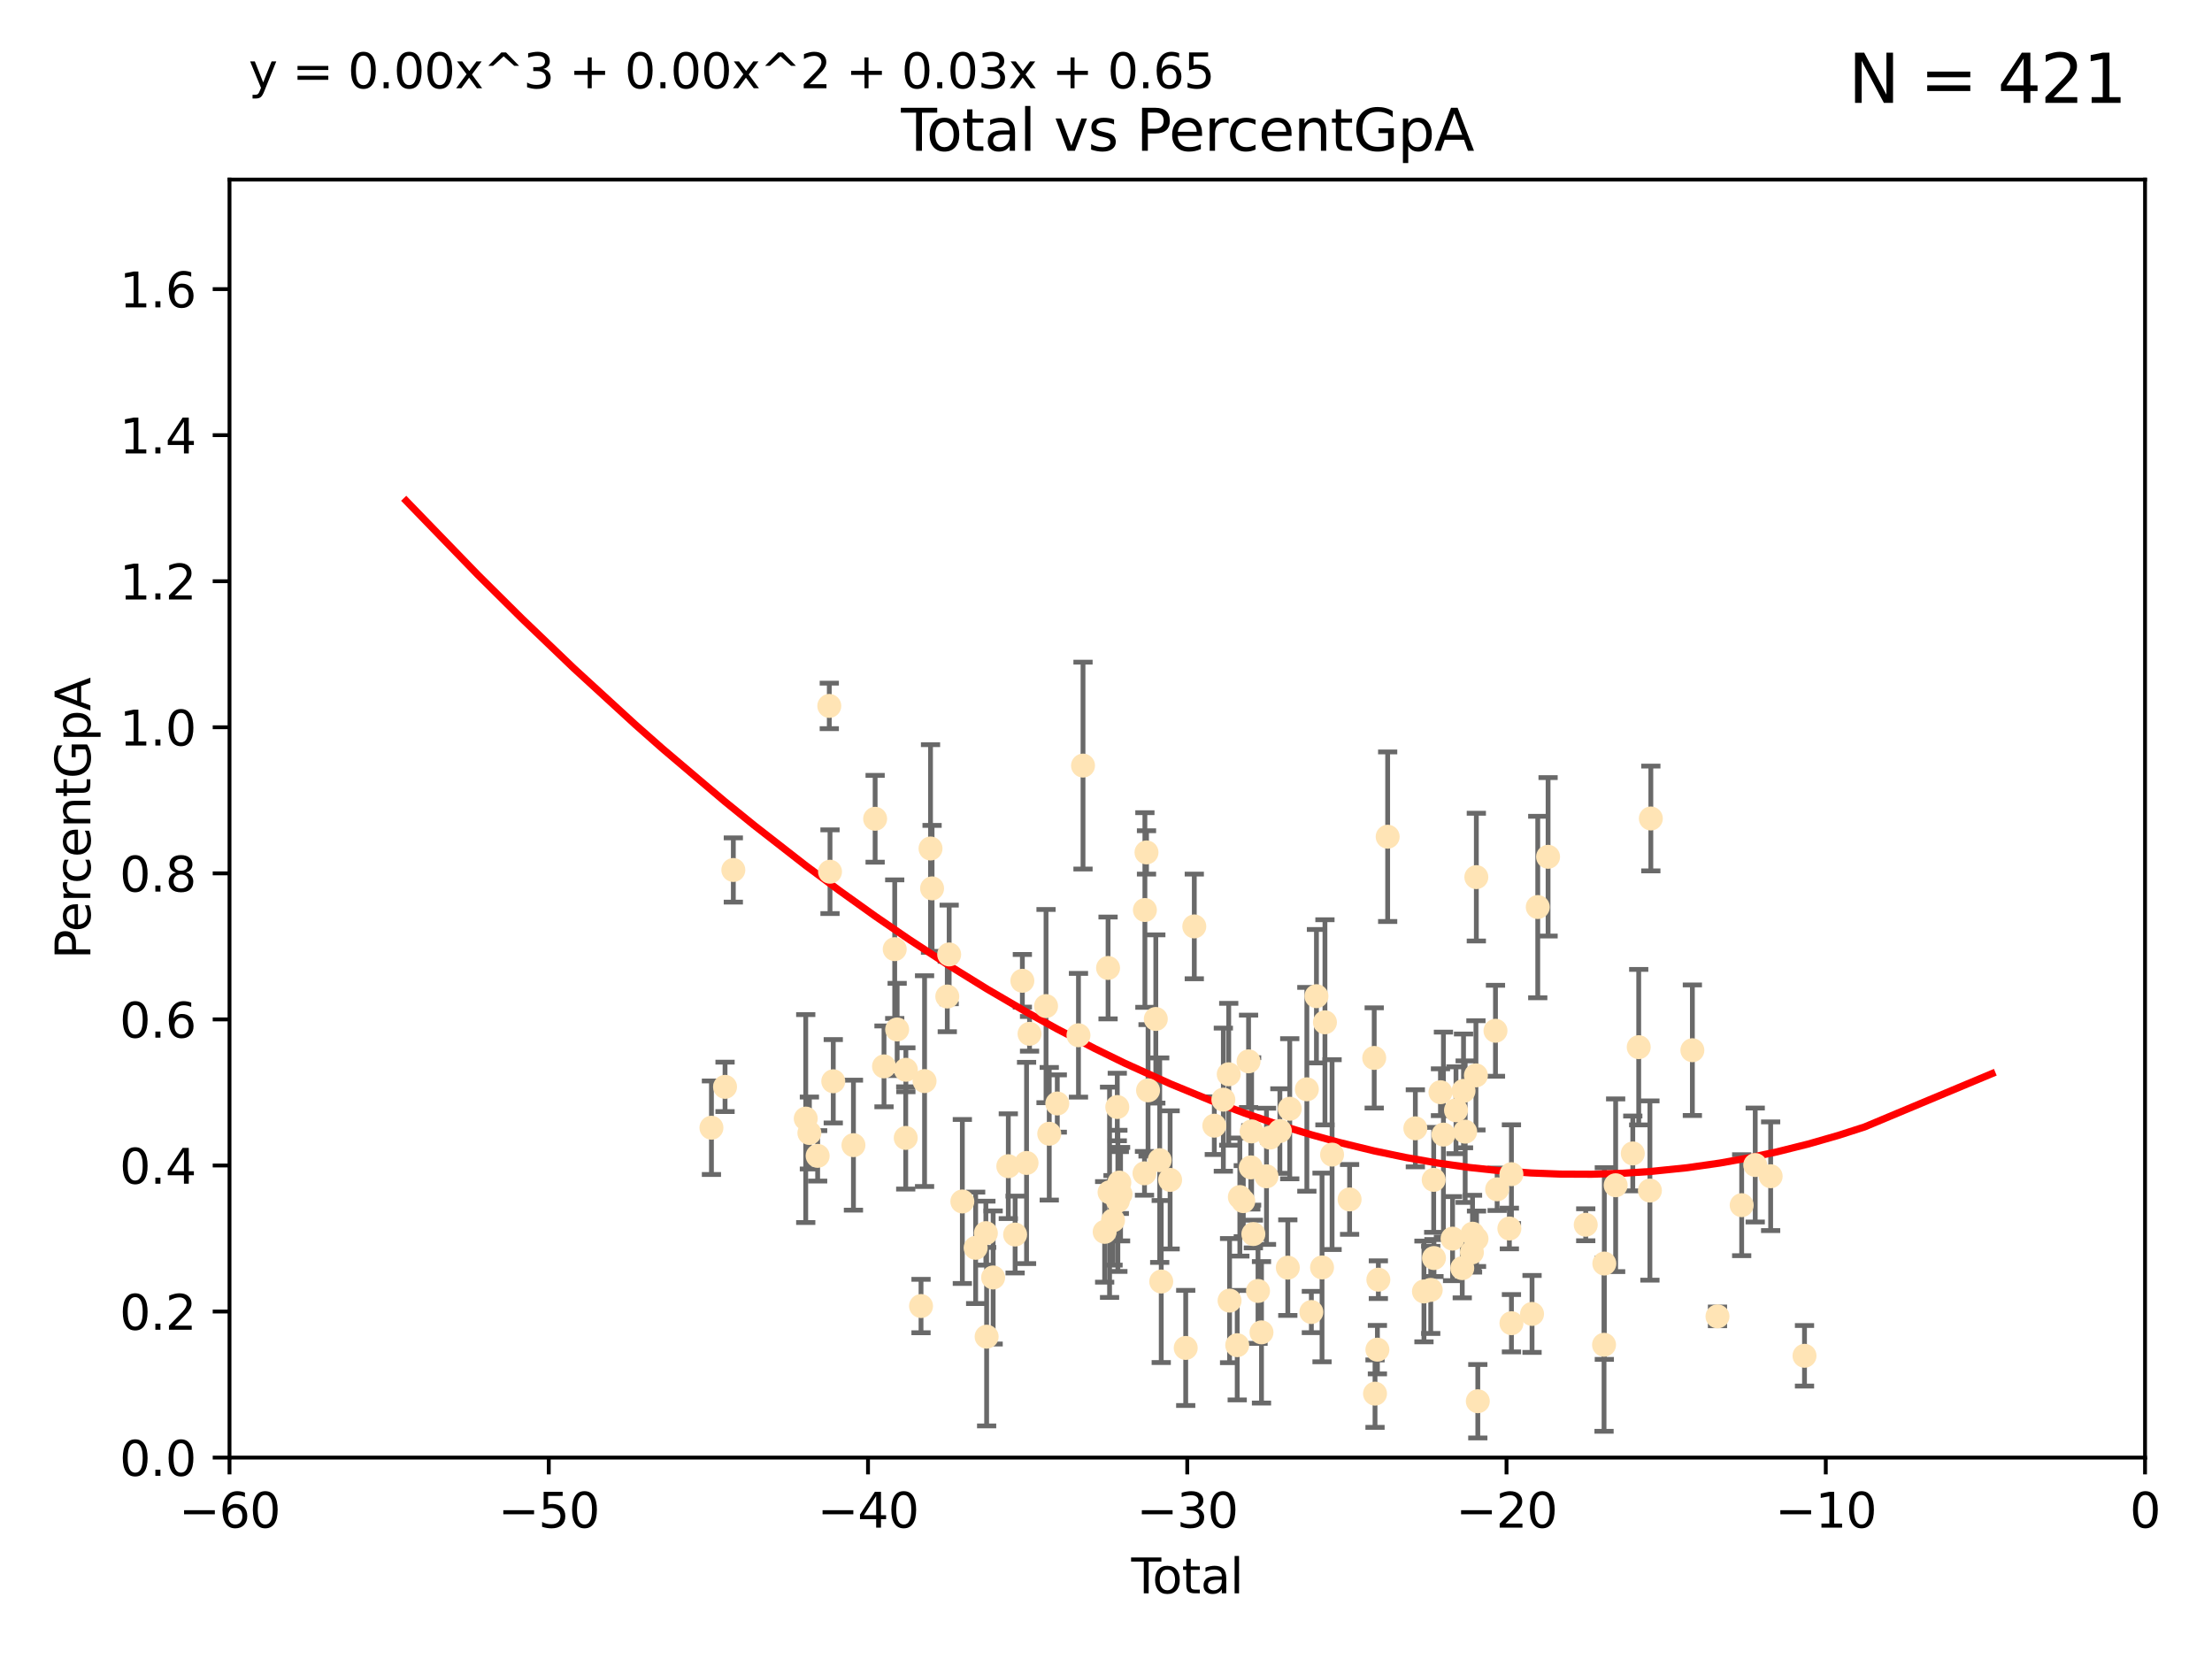 <?xml version="1.0" encoding="utf-8" standalone="no"?>
<!DOCTYPE svg PUBLIC "-//W3C//DTD SVG 1.1//EN"
  "http://www.w3.org/Graphics/SVG/1.1/DTD/svg11.dtd">
<svg xmlns:xlink="http://www.w3.org/1999/xlink" width="460.8pt" height="345.6pt" viewBox="0 0 460.8 345.6" xmlns="http://www.w3.org/2000/svg" version="1.1">
 <defs>
  <style type="text/css">*{stroke-linejoin: round; stroke-linecap: butt}</style>
 </defs>
 <g id="figure_1">
  <g id="patch_1">
   <path d="M 0 345.6 
L 460.8 345.6 
L 460.8 0 
L 0 0 
z
" style="fill: #ffffff"/>
  </g>
  <g id="axes_1">
   <g id="patch_2">
    <path d="M 47.81 303.64 
L 446.85 303.64 
L 446.85 37.411 
L 47.81 37.411 
z
" style="fill: #ffffff"/>
   </g>
   <g id="PathCollection_1">
    <defs>
     <path id="m52b48a5d80" d="M 0 1.118 
C 0.297 1.118 0.581 1 0.791 0.791 
C 1 0.581 1.118 0.297 1.118 0 
C 1.118 -0.297 1 -0.581 0.791 -0.791 
C 0.581 -1 0.297 -1.118 0 -1.118 
C -0.297 -1.118 -0.581 -1 -0.791 -0.791 
C -1 -0.581 -1.118 -0.297 -1.118 0 
C -1.118 0.297 -1 0.581 -0.791 0.791 
C -0.581 1 -0.297 1.118 0 1.118 
z
" style="stroke: #ffe4b5"/>
    </defs>
    <g clip-path="url(#pd72ae82e02)">
     <use xlink:href="#m52b48a5d80" x="148.206" y="234.925" style="fill: #ffe4b5; stroke: #ffe4b5"/>
     <use xlink:href="#m52b48a5d80" x="151.04" y="226.411" style="fill: #ffe4b5; stroke: #ffe4b5"/>
     <use xlink:href="#m52b48a5d80" x="152.767" y="181.233" style="fill: #ffe4b5; stroke: #ffe4b5"/>
     <use xlink:href="#m52b48a5d80" x="167.851" y="233.021" style="fill: #ffe4b5; stroke: #ffe4b5"/>
     <use xlink:href="#m52b48a5d80" x="168.611" y="236.024" style="fill: #ffe4b5; stroke: #ffe4b5"/>
     <use xlink:href="#m52b48a5d80" x="170.331" y="240.787" style="fill: #ffe4b5; stroke: #ffe4b5"/>
     <use xlink:href="#m52b48a5d80" x="172.757" y="147.056" style="fill: #ffe4b5; stroke: #ffe4b5"/>
     <use xlink:href="#m52b48a5d80" x="172.906" y="181.594" style="fill: #ffe4b5; stroke: #ffe4b5"/>
     <use xlink:href="#m52b48a5d80" x="173.585" y="225.249" style="fill: #ffe4b5; stroke: #ffe4b5"/>
     <use xlink:href="#m52b48a5d80" x="177.789" y="238.556" style="fill: #ffe4b5; stroke: #ffe4b5"/>
     <use xlink:href="#m52b48a5d80" x="182.306" y="170.567" style="fill: #ffe4b5; stroke: #ffe4b5"/>
     <use xlink:href="#m52b48a5d80" x="184.155" y="222.145" style="fill: #ffe4b5; stroke: #ffe4b5"/>
     <use xlink:href="#m52b48a5d80" x="186.386" y="197.729" style="fill: #ffe4b5; stroke: #ffe4b5"/>
     <use xlink:href="#m52b48a5d80" x="186.895" y="214.456" style="fill: #ffe4b5; stroke: #ffe4b5"/>
     <use xlink:href="#m52b48a5d80" x="188.68" y="237.049" style="fill: #ffe4b5; stroke: #ffe4b5"/>
     <use xlink:href="#m52b48a5d80" x="188.71" y="222.856" style="fill: #ffe4b5; stroke: #ffe4b5"/>
     <use xlink:href="#m52b48a5d80" x="191.867" y="272.073" style="fill: #ffe4b5; stroke: #ffe4b5"/>
     <use xlink:href="#m52b48a5d80" x="192.603" y="225.213" style="fill: #ffe4b5; stroke: #ffe4b5"/>
     <use xlink:href="#m52b48a5d80" x="193.845" y="176.757" style="fill: #ffe4b5; stroke: #ffe4b5"/>
     <use xlink:href="#m52b48a5d80" x="194.168" y="185.065" style="fill: #ffe4b5; stroke: #ffe4b5"/>
     <use xlink:href="#m52b48a5d80" x="197.337" y="207.592" style="fill: #ffe4b5; stroke: #ffe4b5"/>
     <use xlink:href="#m52b48a5d80" x="197.729" y="198.827" style="fill: #ffe4b5; stroke: #ffe4b5"/>
     <use xlink:href="#m52b48a5d80" x="200.473" y="250.289" style="fill: #ffe4b5; stroke: #ffe4b5"/>
     <use xlink:href="#m52b48a5d80" x="203.247" y="259.945" style="fill: #ffe4b5; stroke: #ffe4b5"/>
     <use xlink:href="#m52b48a5d80" x="205.376" y="256.883" style="fill: #ffe4b5; stroke: #ffe4b5"/>
     <use xlink:href="#m52b48a5d80" x="205.533" y="278.454" style="fill: #ffe4b5; stroke: #ffe4b5"/>
     <use xlink:href="#m52b48a5d80" x="206.889" y="266.121" style="fill: #ffe4b5; stroke: #ffe4b5"/>
     <use xlink:href="#m52b48a5d80" x="210.048" y="242.941" style="fill: #ffe4b5; stroke: #ffe4b5"/>
     <use xlink:href="#m52b48a5d80" x="211.468" y="257.179" style="fill: #ffe4b5; stroke: #ffe4b5"/>
     <use xlink:href="#m52b48a5d80" x="212.976" y="204.315" style="fill: #ffe4b5; stroke: #ffe4b5"/>
     <use xlink:href="#m52b48a5d80" x="213.851" y="242.265" style="fill: #ffe4b5; stroke: #ffe4b5"/>
     <use xlink:href="#m52b48a5d80" x="214.473" y="215.363" style="fill: #ffe4b5; stroke: #ffe4b5"/>
     <use xlink:href="#m52b48a5d80" x="217.909" y="209.587" style="fill: #ffe4b5; stroke: #ffe4b5"/>
     <use xlink:href="#m52b48a5d80" x="218.579" y="236.182" style="fill: #ffe4b5; stroke: #ffe4b5"/>
     <use xlink:href="#m52b48a5d80" x="220.253" y="229.879" style="fill: #ffe4b5; stroke: #ffe4b5"/>
     <use xlink:href="#m52b48a5d80" x="224.665" y="215.664" style="fill: #ffe4b5; stroke: #ffe4b5"/>
     <use xlink:href="#m52b48a5d80" x="225.612" y="159.486" style="fill: #ffe4b5; stroke: #ffe4b5"/>
     <use xlink:href="#m52b48a5d80" x="230.121" y="256.619" style="fill: #ffe4b5; stroke: #ffe4b5"/>
     <use xlink:href="#m52b48a5d80" x="230.83" y="201.644" style="fill: #ffe4b5; stroke: #ffe4b5"/>
     <use xlink:href="#m52b48a5d80" x="231.142" y="248.374" style="fill: #ffe4b5; stroke: #ffe4b5"/>
     <use xlink:href="#m52b48a5d80" x="231.867" y="254.217" style="fill: #ffe4b5; stroke: #ffe4b5"/>
     <use xlink:href="#m52b48a5d80" x="232.75" y="230.61" style="fill: #ffe4b5; stroke: #ffe4b5"/>
     <use xlink:href="#m52b48a5d80" x="232.872" y="250.156" style="fill: #ffe4b5; stroke: #ffe4b5"/>
     <use xlink:href="#m52b48a5d80" x="233.178" y="246.351" style="fill: #ffe4b5; stroke: #ffe4b5"/>
     <use xlink:href="#m52b48a5d80" x="233.435" y="248.766" style="fill: #ffe4b5; stroke: #ffe4b5"/>
     <use xlink:href="#m52b48a5d80" x="238.421" y="244.425" style="fill: #ffe4b5; stroke: #ffe4b5"/>
     <use xlink:href="#m52b48a5d80" x="238.503" y="189.571" style="fill: #ffe4b5; stroke: #ffe4b5"/>
     <use xlink:href="#m52b48a5d80" x="238.837" y="177.573" style="fill: #ffe4b5; stroke: #ffe4b5"/>
     <use xlink:href="#m52b48a5d80" x="239.16" y="227.141" style="fill: #ffe4b5; stroke: #ffe4b5"/>
     <use xlink:href="#m52b48a5d80" x="240.776" y="212.269" style="fill: #ffe4b5; stroke: #ffe4b5"/>
     <use xlink:href="#m52b48a5d80" x="241.588" y="241.685" style="fill: #ffe4b5; stroke: #ffe4b5"/>
     <use xlink:href="#m52b48a5d80" x="241.907" y="266.966" style="fill: #ffe4b5; stroke: #ffe4b5"/>
     <use xlink:href="#m52b48a5d80" x="243.757" y="245.794" style="fill: #ffe4b5; stroke: #ffe4b5"/>
     <use xlink:href="#m52b48a5d80" x="247.007" y="280.798" style="fill: #ffe4b5; stroke: #ffe4b5"/>
     <use xlink:href="#m52b48a5d80" x="248.794" y="192.99" style="fill: #ffe4b5; stroke: #ffe4b5"/>
     <use xlink:href="#m52b48a5d80" x="252.963" y="234.499" style="fill: #ffe4b5; stroke: #ffe4b5"/>
     <use xlink:href="#m52b48a5d80" x="254.846" y="229.08" style="fill: #ffe4b5; stroke: #ffe4b5"/>
     <use xlink:href="#m52b48a5d80" x="255.967" y="223.789" style="fill: #ffe4b5; stroke: #ffe4b5"/>
     <use xlink:href="#m52b48a5d80" x="256.143" y="270.942" style="fill: #ffe4b5; stroke: #ffe4b5"/>
     <use xlink:href="#m52b48a5d80" x="257.735" y="280.225" style="fill: #ffe4b5; stroke: #ffe4b5"/>
     <use xlink:href="#m52b48a5d80" x="258.283" y="249.368" style="fill: #ffe4b5; stroke: #ffe4b5"/>
     <use xlink:href="#m52b48a5d80" x="259.001" y="250.219" style="fill: #ffe4b5; stroke: #ffe4b5"/>
     <use xlink:href="#m52b48a5d80" x="260.099" y="221.096" style="fill: #ffe4b5; stroke: #ffe4b5"/>
     <use xlink:href="#m52b48a5d80" x="260.567" y="243.187" style="fill: #ffe4b5; stroke: #ffe4b5"/>
     <use xlink:href="#m52b48a5d80" x="260.734" y="235.695" style="fill: #ffe4b5; stroke: #ffe4b5"/>
     <use xlink:href="#m52b48a5d80" x="261.098" y="257.072" style="fill: #ffe4b5; stroke: #ffe4b5"/>
     <use xlink:href="#m52b48a5d80" x="262.068" y="268.929" style="fill: #ffe4b5; stroke: #ffe4b5"/>
     <use xlink:href="#m52b48a5d80" x="262.792" y="277.551" style="fill: #ffe4b5; stroke: #ffe4b5"/>
     <use xlink:href="#m52b48a5d80" x="263.835" y="245.048" style="fill: #ffe4b5; stroke: #ffe4b5"/>
     <use xlink:href="#m52b48a5d80" x="264.589" y="236.977" style="fill: #ffe4b5; stroke: #ffe4b5"/>
     <use xlink:href="#m52b48a5d80" x="266.623" y="235.615" style="fill: #ffe4b5; stroke: #ffe4b5"/>
     <use xlink:href="#m52b48a5d80" x="268.274" y="264.074" style="fill: #ffe4b5; stroke: #ffe4b5"/>
     <use xlink:href="#m52b48a5d80" x="268.678" y="230.974" style="fill: #ffe4b5; stroke: #ffe4b5"/>
     <use xlink:href="#m52b48a5d80" x="272.241" y="226.92" style="fill: #ffe4b5; stroke: #ffe4b5"/>
     <use xlink:href="#m52b48a5d80" x="273.181" y="273.317" style="fill: #ffe4b5; stroke: #ffe4b5"/>
     <use xlink:href="#m52b48a5d80" x="274.241" y="207.524" style="fill: #ffe4b5; stroke: #ffe4b5"/>
     <use xlink:href="#m52b48a5d80" x="275.404" y="264.031" style="fill: #ffe4b5; stroke: #ffe4b5"/>
     <use xlink:href="#m52b48a5d80" x="276.01" y="212.964" style="fill: #ffe4b5; stroke: #ffe4b5"/>
     <use xlink:href="#m52b48a5d80" x="277.495" y="240.526" style="fill: #ffe4b5; stroke: #ffe4b5"/>
     <use xlink:href="#m52b48a5d80" x="281.147" y="249.862" style="fill: #ffe4b5; stroke: #ffe4b5"/>
     <use xlink:href="#m52b48a5d80" x="286.274" y="220.387" style="fill: #ffe4b5; stroke: #ffe4b5"/>
     <use xlink:href="#m52b48a5d80" x="286.443" y="290.323" style="fill: #ffe4b5; stroke: #ffe4b5"/>
     <use xlink:href="#m52b48a5d80" x="286.939" y="281.157" style="fill: #ffe4b5; stroke: #ffe4b5"/>
     <use xlink:href="#m52b48a5d80" x="287.137" y="266.582" style="fill: #ffe4b5; stroke: #ffe4b5"/>
     <use xlink:href="#m52b48a5d80" x="289.076" y="174.301" style="fill: #ffe4b5; stroke: #ffe4b5"/>
     <use xlink:href="#m52b48a5d80" x="294.842" y="235.05" style="fill: #ffe4b5; stroke: #ffe4b5"/>
     <use xlink:href="#m52b48a5d80" x="296.637" y="269.032" style="fill: #ffe4b5; stroke: #ffe4b5"/>
     <use xlink:href="#m52b48a5d80" x="298.047" y="268.709" style="fill: #ffe4b5; stroke: #ffe4b5"/>
     <use xlink:href="#m52b48a5d80" x="298.665" y="245.785" style="fill: #ffe4b5; stroke: #ffe4b5"/>
     <use xlink:href="#m52b48a5d80" x="298.724" y="262.072" style="fill: #ffe4b5; stroke: #ffe4b5"/>
     <use xlink:href="#m52b48a5d80" x="300.077" y="227.528" style="fill: #ffe4b5; stroke: #ffe4b5"/>
     <use xlink:href="#m52b48a5d80" x="300.695" y="236.359" style="fill: #ffe4b5; stroke: #ffe4b5"/>
     <use xlink:href="#m52b48a5d80" x="302.596" y="258.03" style="fill: #ffe4b5; stroke: #ffe4b5"/>
     <use xlink:href="#m52b48a5d80" x="303.309" y="231.285" style="fill: #ffe4b5; stroke: #ffe4b5"/>
     <use xlink:href="#m52b48a5d80" x="304.615" y="264.173" style="fill: #ffe4b5; stroke: #ffe4b5"/>
     <use xlink:href="#m52b48a5d80" x="304.88" y="227.252" style="fill: #ffe4b5; stroke: #ffe4b5"/>
     <use xlink:href="#m52b48a5d80" x="305.223" y="235.745" style="fill: #ffe4b5; stroke: #ffe4b5"/>
     <use xlink:href="#m52b48a5d80" x="306.623" y="260.898" style="fill: #ffe4b5; stroke: #ffe4b5"/>
     <use xlink:href="#m52b48a5d80" x="306.755" y="257.002" style="fill: #ffe4b5; stroke: #ffe4b5"/>
     <use xlink:href="#m52b48a5d80" x="307.463" y="224.019" style="fill: #ffe4b5; stroke: #ffe4b5"/>
     <use xlink:href="#m52b48a5d80" x="307.548" y="182.721" style="fill: #ffe4b5; stroke: #ffe4b5"/>
     <use xlink:href="#m52b48a5d80" x="307.585" y="258.061" style="fill: #ffe4b5; stroke: #ffe4b5"/>
     <use xlink:href="#m52b48a5d80" x="307.855" y="291.9" style="fill: #ffe4b5; stroke: #ffe4b5"/>
     <use xlink:href="#m52b48a5d80" x="311.536" y="214.727" style="fill: #ffe4b5; stroke: #ffe4b5"/>
     <use xlink:href="#m52b48a5d80" x="311.881" y="247.753" style="fill: #ffe4b5; stroke: #ffe4b5"/>
     <use xlink:href="#m52b48a5d80" x="314.429" y="255.921" style="fill: #ffe4b5; stroke: #ffe4b5"/>
     <use xlink:href="#m52b48a5d80" x="314.859" y="244.603" style="fill: #ffe4b5; stroke: #ffe4b5"/>
     <use xlink:href="#m52b48a5d80" x="314.861" y="275.649" style="fill: #ffe4b5; stroke: #ffe4b5"/>
     <use xlink:href="#m52b48a5d80" x="319.153" y="273.715" style="fill: #ffe4b5; stroke: #ffe4b5"/>
     <use xlink:href="#m52b48a5d80" x="320.343" y="188.952" style="fill: #ffe4b5; stroke: #ffe4b5"/>
     <use xlink:href="#m52b48a5d80" x="322.493" y="178.487" style="fill: #ffe4b5; stroke: #ffe4b5"/>
     <use xlink:href="#m52b48a5d80" x="330.338" y="255.142" style="fill: #ffe4b5; stroke: #ffe4b5"/>
     <use xlink:href="#m52b48a5d80" x="334.152" y="280.144" style="fill: #ffe4b5; stroke: #ffe4b5"/>
     <use xlink:href="#m52b48a5d80" x="334.21" y="263.219" style="fill: #ffe4b5; stroke: #ffe4b5"/>
     <use xlink:href="#m52b48a5d80" x="336.569" y="246.911" style="fill: #ffe4b5; stroke: #ffe4b5"/>
     <use xlink:href="#m52b48a5d80" x="340.141" y="240.283" style="fill: #ffe4b5; stroke: #ffe4b5"/>
     <use xlink:href="#m52b48a5d80" x="341.376" y="218.143" style="fill: #ffe4b5; stroke: #ffe4b5"/>
     <use xlink:href="#m52b48a5d80" x="343.707" y="248.009" style="fill: #ffe4b5; stroke: #ffe4b5"/>
     <use xlink:href="#m52b48a5d80" x="343.9" y="170.505" style="fill: #ffe4b5; stroke: #ffe4b5"/>
     <use xlink:href="#m52b48a5d80" x="352.552" y="218.781" style="fill: #ffe4b5; stroke: #ffe4b5"/>
     <use xlink:href="#m52b48a5d80" x="357.784" y="274.226" style="fill: #ffe4b5; stroke: #ffe4b5"/>
     <use xlink:href="#m52b48a5d80" x="362.824" y="251.06" style="fill: #ffe4b5; stroke: #ffe4b5"/>
     <use xlink:href="#m52b48a5d80" x="365.647" y="242.696" style="fill: #ffe4b5; stroke: #ffe4b5"/>
     <use xlink:href="#m52b48a5d80" x="368.86" y="245.033" style="fill: #ffe4b5; stroke: #ffe4b5"/>
     <use xlink:href="#m52b48a5d80" x="375.911" y="282.435" style="fill: #ffe4b5; stroke: #ffe4b5"/>
    </g>
   </g>
   <g id="matplotlib.axis_1">
    <g id="xtick_1">
     <g id="line2d_1">
      <defs>
       <path id="m376ffe820c" d="M 0 0 
L 0 3.5 
" style="stroke: #000000; stroke-width: 0.8"/>
      </defs>
      <g>
       <use xlink:href="#m376ffe820c" x="47.81" y="303.64" style="stroke: #000000; stroke-width: 0.8"/>
      </g>
     </g>
     <g id="text_1">
      <!-- −60 -->
      <g transform="translate(37.258 318.238)scale(0.1 -0.1)">
       <defs>
        <path id="DejaVuSans-2212" d="M 678 2272 
L 4684 2272 
L 4684 1741 
L 678 1741 
L 678 2272 
z
" transform="scale(0.016)"/>
        <path id="DejaVuSans-36" d="M 2113 2584 
Q 1688 2584 1439 2293 
Q 1191 2003 1191 1497 
Q 1191 994 1439 701 
Q 1688 409 2113 409 
Q 2538 409 2786 701 
Q 3034 994 3034 1497 
Q 3034 2003 2786 2293 
Q 2538 2584 2113 2584 
z
M 3366 4563 
L 3366 3988 
Q 3128 4100 2886 4159 
Q 2644 4219 2406 4219 
Q 1781 4219 1451 3797 
Q 1122 3375 1075 2522 
Q 1259 2794 1537 2939 
Q 1816 3084 2150 3084 
Q 2853 3084 3261 2657 
Q 3669 2231 3669 1497 
Q 3669 778 3244 343 
Q 2819 -91 2113 -91 
Q 1303 -91 875 529 
Q 447 1150 447 2328 
Q 447 3434 972 4092 
Q 1497 4750 2381 4750 
Q 2619 4750 2861 4703 
Q 3103 4656 3366 4563 
z
" transform="scale(0.016)"/>
        <path id="DejaVuSans-30" d="M 2034 4250 
Q 1547 4250 1301 3770 
Q 1056 3291 1056 2328 
Q 1056 1369 1301 889 
Q 1547 409 2034 409 
Q 2525 409 2770 889 
Q 3016 1369 3016 2328 
Q 3016 3291 2770 3770 
Q 2525 4250 2034 4250 
z
M 2034 4750 
Q 2819 4750 3233 4129 
Q 3647 3509 3647 2328 
Q 3647 1150 3233 529 
Q 2819 -91 2034 -91 
Q 1250 -91 836 529 
Q 422 1150 422 2328 
Q 422 3509 836 4129 
Q 1250 4750 2034 4750 
z
" transform="scale(0.016)"/>
       </defs>
       <use xlink:href="#DejaVuSans-2212"/>
       <use xlink:href="#DejaVuSans-36" x="83.789"/>
       <use xlink:href="#DejaVuSans-30" x="147.412"/>
      </g>
     </g>
    </g>
    <g id="xtick_2">
     <g id="line2d_2">
      <g>
       <use xlink:href="#m376ffe820c" x="114.317" y="303.64" style="stroke: #000000; stroke-width: 0.8"/>
      </g>
     </g>
     <g id="text_2">
      <!-- −50 -->
      <g transform="translate(103.764 318.238)scale(0.1 -0.1)">
       <defs>
        <path id="DejaVuSans-35" d="M 691 4666 
L 3169 4666 
L 3169 4134 
L 1269 4134 
L 1269 2991 
Q 1406 3038 1543 3061 
Q 1681 3084 1819 3084 
Q 2600 3084 3056 2656 
Q 3513 2228 3513 1497 
Q 3513 744 3044 326 
Q 2575 -91 1722 -91 
Q 1428 -91 1123 -41 
Q 819 9 494 109 
L 494 744 
Q 775 591 1075 516 
Q 1375 441 1709 441 
Q 2250 441 2565 725 
Q 2881 1009 2881 1497 
Q 2881 1984 2565 2268 
Q 2250 2553 1709 2553 
Q 1456 2553 1204 2497 
Q 953 2441 691 2322 
L 691 4666 
z
" transform="scale(0.016)"/>
       </defs>
       <use xlink:href="#DejaVuSans-2212"/>
       <use xlink:href="#DejaVuSans-35" x="83.789"/>
       <use xlink:href="#DejaVuSans-30" x="147.412"/>
      </g>
     </g>
    </g>
    <g id="xtick_3">
     <g id="line2d_3">
      <g>
       <use xlink:href="#m376ffe820c" x="180.823" y="303.64" style="stroke: #000000; stroke-width: 0.8"/>
      </g>
     </g>
     <g id="text_3">
      <!-- −40 -->
      <g transform="translate(170.271 318.238)scale(0.1 -0.1)">
       <defs>
        <path id="DejaVuSans-34" d="M 2419 4116 
L 825 1625 
L 2419 1625 
L 2419 4116 
z
M 2253 4666 
L 3047 4666 
L 3047 1625 
L 3713 1625 
L 3713 1100 
L 3047 1100 
L 3047 0 
L 2419 0 
L 2419 1100 
L 313 1100 
L 313 1709 
L 2253 4666 
z
" transform="scale(0.016)"/>
       </defs>
       <use xlink:href="#DejaVuSans-2212"/>
       <use xlink:href="#DejaVuSans-34" x="83.789"/>
       <use xlink:href="#DejaVuSans-30" x="147.412"/>
      </g>
     </g>
    </g>
    <g id="xtick_4">
     <g id="line2d_4">
      <g>
       <use xlink:href="#m376ffe820c" x="247.33" y="303.64" style="stroke: #000000; stroke-width: 0.8"/>
      </g>
     </g>
     <g id="text_4">
      <!-- −30 -->
      <g transform="translate(236.778 318.238)scale(0.1 -0.1)">
       <defs>
        <path id="DejaVuSans-33" d="M 2597 2516 
Q 3050 2419 3304 2112 
Q 3559 1806 3559 1356 
Q 3559 666 3084 287 
Q 2609 -91 1734 -91 
Q 1441 -91 1130 -33 
Q 819 25 488 141 
L 488 750 
Q 750 597 1062 519 
Q 1375 441 1716 441 
Q 2309 441 2620 675 
Q 2931 909 2931 1356 
Q 2931 1769 2642 2001 
Q 2353 2234 1838 2234 
L 1294 2234 
L 1294 2753 
L 1863 2753 
Q 2328 2753 2575 2939 
Q 2822 3125 2822 3475 
Q 2822 3834 2567 4026 
Q 2313 4219 1838 4219 
Q 1578 4219 1281 4162 
Q 984 4106 628 3988 
L 628 4550 
Q 988 4650 1302 4700 
Q 1616 4750 1894 4750 
Q 2613 4750 3031 4423 
Q 3450 4097 3450 3541 
Q 3450 3153 3228 2886 
Q 3006 2619 2597 2516 
z
" transform="scale(0.016)"/>
       </defs>
       <use xlink:href="#DejaVuSans-2212"/>
       <use xlink:href="#DejaVuSans-33" x="83.789"/>
       <use xlink:href="#DejaVuSans-30" x="147.412"/>
      </g>
     </g>
    </g>
    <g id="xtick_5">
     <g id="line2d_5">
      <g>
       <use xlink:href="#m376ffe820c" x="313.837" y="303.64" style="stroke: #000000; stroke-width: 0.8"/>
      </g>
     </g>
     <g id="text_5">
      <!-- −20 -->
      <g transform="translate(303.284 318.238)scale(0.1 -0.1)">
       <defs>
        <path id="DejaVuSans-32" d="M 1228 531 
L 3431 531 
L 3431 0 
L 469 0 
L 469 531 
Q 828 903 1448 1529 
Q 2069 2156 2228 2338 
Q 2531 2678 2651 2914 
Q 2772 3150 2772 3378 
Q 2772 3750 2511 3984 
Q 2250 4219 1831 4219 
Q 1534 4219 1204 4116 
Q 875 4013 500 3803 
L 500 4441 
Q 881 4594 1212 4672 
Q 1544 4750 1819 4750 
Q 2544 4750 2975 4387 
Q 3406 4025 3406 3419 
Q 3406 3131 3298 2873 
Q 3191 2616 2906 2266 
Q 2828 2175 2409 1742 
Q 1991 1309 1228 531 
z
" transform="scale(0.016)"/>
       </defs>
       <use xlink:href="#DejaVuSans-2212"/>
       <use xlink:href="#DejaVuSans-32" x="83.789"/>
       <use xlink:href="#DejaVuSans-30" x="147.412"/>
      </g>
     </g>
    </g>
    <g id="xtick_6">
     <g id="line2d_6">
      <g>
       <use xlink:href="#m376ffe820c" x="380.343" y="303.64" style="stroke: #000000; stroke-width: 0.8"/>
      </g>
     </g>
     <g id="text_6">
      <!-- −10 -->
      <g transform="translate(369.791 318.238)scale(0.1 -0.1)">
       <defs>
        <path id="DejaVuSans-31" d="M 794 531 
L 1825 531 
L 1825 4091 
L 703 3866 
L 703 4441 
L 1819 4666 
L 2450 4666 
L 2450 531 
L 3481 531 
L 3481 0 
L 794 0 
L 794 531 
z
" transform="scale(0.016)"/>
       </defs>
       <use xlink:href="#DejaVuSans-2212"/>
       <use xlink:href="#DejaVuSans-31" x="83.789"/>
       <use xlink:href="#DejaVuSans-30" x="147.412"/>
      </g>
     </g>
    </g>
    <g id="xtick_7">
     <g id="line2d_7">
      <g>
       <use xlink:href="#m376ffe820c" x="446.85" y="303.64" style="stroke: #000000; stroke-width: 0.8"/>
      </g>
     </g>
     <g id="text_7">
      <!-- 0 -->
      <g transform="translate(443.669 318.238)scale(0.1 -0.1)">
       <use xlink:href="#DejaVuSans-30"/>
      </g>
     </g>
    </g>
    <g id="text_8">
     <!-- Total -->
     <g transform="translate(235.653 331.917)scale(0.1 -0.1)">
      <defs>
       <path id="DejaVuSans-54" d="M -19 4666 
L 3928 4666 
L 3928 4134 
L 2272 4134 
L 2272 0 
L 1638 0 
L 1638 4134 
L -19 4134 
L -19 4666 
z
" transform="scale(0.016)"/>
       <path id="DejaVuSans-6f" d="M 1959 3097 
Q 1497 3097 1228 2736 
Q 959 2375 959 1747 
Q 959 1119 1226 758 
Q 1494 397 1959 397 
Q 2419 397 2687 759 
Q 2956 1122 2956 1747 
Q 2956 2369 2687 2733 
Q 2419 3097 1959 3097 
z
M 1959 3584 
Q 2709 3584 3137 3096 
Q 3566 2609 3566 1747 
Q 3566 888 3137 398 
Q 2709 -91 1959 -91 
Q 1206 -91 779 398 
Q 353 888 353 1747 
Q 353 2609 779 3096 
Q 1206 3584 1959 3584 
z
" transform="scale(0.016)"/>
       <path id="DejaVuSans-74" d="M 1172 4494 
L 1172 3500 
L 2356 3500 
L 2356 3053 
L 1172 3053 
L 1172 1153 
Q 1172 725 1289 603 
Q 1406 481 1766 481 
L 2356 481 
L 2356 0 
L 1766 0 
Q 1100 0 847 248 
Q 594 497 594 1153 
L 594 3053 
L 172 3053 
L 172 3500 
L 594 3500 
L 594 4494 
L 1172 4494 
z
" transform="scale(0.016)"/>
       <path id="DejaVuSans-61" d="M 2194 1759 
Q 1497 1759 1228 1600 
Q 959 1441 959 1056 
Q 959 750 1161 570 
Q 1363 391 1709 391 
Q 2188 391 2477 730 
Q 2766 1069 2766 1631 
L 2766 1759 
L 2194 1759 
z
M 3341 1997 
L 3341 0 
L 2766 0 
L 2766 531 
Q 2569 213 2275 61 
Q 1981 -91 1556 -91 
Q 1019 -91 701 211 
Q 384 513 384 1019 
Q 384 1609 779 1909 
Q 1175 2209 1959 2209 
L 2766 2209 
L 2766 2266 
Q 2766 2663 2505 2880 
Q 2244 3097 1772 3097 
Q 1472 3097 1187 3025 
Q 903 2953 641 2809 
L 641 3341 
Q 956 3463 1253 3523 
Q 1550 3584 1831 3584 
Q 2591 3584 2966 3190 
Q 3341 2797 3341 1997 
z
" transform="scale(0.016)"/>
       <path id="DejaVuSans-6c" d="M 603 4863 
L 1178 4863 
L 1178 0 
L 603 0 
L 603 4863 
z
" transform="scale(0.016)"/>
      </defs>
      <use xlink:href="#DejaVuSans-54"/>
      <use xlink:href="#DejaVuSans-6f" x="44.084"/>
      <use xlink:href="#DejaVuSans-74" x="105.266"/>
      <use xlink:href="#DejaVuSans-61" x="144.475"/>
      <use xlink:href="#DejaVuSans-6c" x="205.754"/>
     </g>
    </g>
   </g>
   <g id="matplotlib.axis_2">
    <g id="ytick_1">
     <g id="line2d_8">
      <defs>
       <path id="me3a54ddc7c" d="M 0 0 
L -3.5 0 
" style="stroke: #000000; stroke-width: 0.8"/>
      </defs>
      <g>
       <use xlink:href="#me3a54ddc7c" x="47.81" y="303.64" style="stroke: #000000; stroke-width: 0.8"/>
      </g>
     </g>
     <g id="text_9">
      <!-- 0.0 -->
      <g transform="translate(24.907 307.439)scale(0.1 -0.1)">
       <defs>
        <path id="DejaVuSans-2e" d="M 684 794 
L 1344 794 
L 1344 0 
L 684 0 
L 684 794 
z
" transform="scale(0.016)"/>
       </defs>
       <use xlink:href="#DejaVuSans-30"/>
       <use xlink:href="#DejaVuSans-2e" x="63.623"/>
       <use xlink:href="#DejaVuSans-30" x="95.41"/>
      </g>
     </g>
    </g>
    <g id="ytick_2">
     <g id="line2d_9">
      <g>
       <use xlink:href="#me3a54ddc7c" x="47.81" y="273.214" style="stroke: #000000; stroke-width: 0.8"/>
      </g>
     </g>
     <g id="text_10">
      <!-- 0.2 -->
      <g transform="translate(24.907 277.013)scale(0.1 -0.1)">
       <use xlink:href="#DejaVuSans-30"/>
       <use xlink:href="#DejaVuSans-2e" x="63.623"/>
       <use xlink:href="#DejaVuSans-32" x="95.41"/>
      </g>
     </g>
    </g>
    <g id="ytick_3">
     <g id="line2d_10">
      <g>
       <use xlink:href="#me3a54ddc7c" x="47.81" y="242.788" style="stroke: #000000; stroke-width: 0.8"/>
      </g>
     </g>
     <g id="text_11">
      <!-- 0.4 -->
      <g transform="translate(24.907 246.587)scale(0.1 -0.1)">
       <use xlink:href="#DejaVuSans-30"/>
       <use xlink:href="#DejaVuSans-2e" x="63.623"/>
       <use xlink:href="#DejaVuSans-34" x="95.41"/>
      </g>
     </g>
    </g>
    <g id="ytick_4">
     <g id="line2d_11">
      <g>
       <use xlink:href="#me3a54ddc7c" x="47.81" y="212.362" style="stroke: #000000; stroke-width: 0.8"/>
      </g>
     </g>
     <g id="text_12">
      <!-- 0.6 -->
      <g transform="translate(24.907 216.161)scale(0.1 -0.1)">
       <use xlink:href="#DejaVuSans-30"/>
       <use xlink:href="#DejaVuSans-2e" x="63.623"/>
       <use xlink:href="#DejaVuSans-36" x="95.41"/>
      </g>
     </g>
    </g>
    <g id="ytick_5">
     <g id="line2d_12">
      <g>
       <use xlink:href="#me3a54ddc7c" x="47.81" y="181.935" style="stroke: #000000; stroke-width: 0.8"/>
      </g>
     </g>
     <g id="text_13">
      <!-- 0.8 -->
      <g transform="translate(24.907 185.735)scale(0.1 -0.1)">
       <defs>
        <path id="DejaVuSans-38" d="M 2034 2216 
Q 1584 2216 1326 1975 
Q 1069 1734 1069 1313 
Q 1069 891 1326 650 
Q 1584 409 2034 409 
Q 2484 409 2743 651 
Q 3003 894 3003 1313 
Q 3003 1734 2745 1975 
Q 2488 2216 2034 2216 
z
M 1403 2484 
Q 997 2584 770 2862 
Q 544 3141 544 3541 
Q 544 4100 942 4425 
Q 1341 4750 2034 4750 
Q 2731 4750 3128 4425 
Q 3525 4100 3525 3541 
Q 3525 3141 3298 2862 
Q 3072 2584 2669 2484 
Q 3125 2378 3379 2068 
Q 3634 1759 3634 1313 
Q 3634 634 3220 271 
Q 2806 -91 2034 -91 
Q 1263 -91 848 271 
Q 434 634 434 1313 
Q 434 1759 690 2068 
Q 947 2378 1403 2484 
z
M 1172 3481 
Q 1172 3119 1398 2916 
Q 1625 2713 2034 2713 
Q 2441 2713 2670 2916 
Q 2900 3119 2900 3481 
Q 2900 3844 2670 4047 
Q 2441 4250 2034 4250 
Q 1625 4250 1398 4047 
Q 1172 3844 1172 3481 
z
" transform="scale(0.016)"/>
       </defs>
       <use xlink:href="#DejaVuSans-30"/>
       <use xlink:href="#DejaVuSans-2e" x="63.623"/>
       <use xlink:href="#DejaVuSans-38" x="95.41"/>
      </g>
     </g>
    </g>
    <g id="ytick_6">
     <g id="line2d_13">
      <g>
       <use xlink:href="#me3a54ddc7c" x="47.81" y="151.509" style="stroke: #000000; stroke-width: 0.8"/>
      </g>
     </g>
     <g id="text_14">
      <!-- 1.0 -->
      <g transform="translate(24.907 155.308)scale(0.1 -0.1)">
       <use xlink:href="#DejaVuSans-31"/>
       <use xlink:href="#DejaVuSans-2e" x="63.623"/>
       <use xlink:href="#DejaVuSans-30" x="95.41"/>
      </g>
     </g>
    </g>
    <g id="ytick_7">
     <g id="line2d_14">
      <g>
       <use xlink:href="#me3a54ddc7c" x="47.81" y="121.083" style="stroke: #000000; stroke-width: 0.8"/>
      </g>
     </g>
     <g id="text_15">
      <!-- 1.2 -->
      <g transform="translate(24.907 124.882)scale(0.1 -0.1)">
       <use xlink:href="#DejaVuSans-31"/>
       <use xlink:href="#DejaVuSans-2e" x="63.623"/>
       <use xlink:href="#DejaVuSans-32" x="95.41"/>
      </g>
     </g>
    </g>
    <g id="ytick_8">
     <g id="line2d_15">
      <g>
       <use xlink:href="#me3a54ddc7c" x="47.81" y="90.657" style="stroke: #000000; stroke-width: 0.8"/>
      </g>
     </g>
     <g id="text_16">
      <!-- 1.4 -->
      <g transform="translate(24.907 94.456)scale(0.1 -0.1)">
       <use xlink:href="#DejaVuSans-31"/>
       <use xlink:href="#DejaVuSans-2e" x="63.623"/>
       <use xlink:href="#DejaVuSans-34" x="95.41"/>
      </g>
     </g>
    </g>
    <g id="ytick_9">
     <g id="line2d_16">
      <g>
       <use xlink:href="#me3a54ddc7c" x="47.81" y="60.231" style="stroke: #000000; stroke-width: 0.8"/>
      </g>
     </g>
     <g id="text_17">
      <!-- 1.6 -->
      <g transform="translate(24.907 64.03)scale(0.1 -0.1)">
       <use xlink:href="#DejaVuSans-31"/>
       <use xlink:href="#DejaVuSans-2e" x="63.623"/>
       <use xlink:href="#DejaVuSans-36" x="95.41"/>
      </g>
     </g>
    </g>
    <g id="text_18">
     <!-- PercentGpA -->
     <g transform="translate(18.827 199.802)rotate(-90)scale(0.1 -0.1)">
      <defs>
       <path id="DejaVuSans-50" d="M 1259 4147 
L 1259 2394 
L 2053 2394 
Q 2494 2394 2734 2622 
Q 2975 2850 2975 3272 
Q 2975 3691 2734 3919 
Q 2494 4147 2053 4147 
L 1259 4147 
z
M 628 4666 
L 2053 4666 
Q 2838 4666 3239 4311 
Q 3641 3956 3641 3272 
Q 3641 2581 3239 2228 
Q 2838 1875 2053 1875 
L 1259 1875 
L 1259 0 
L 628 0 
L 628 4666 
z
" transform="scale(0.016)"/>
       <path id="DejaVuSans-65" d="M 3597 1894 
L 3597 1613 
L 953 1613 
Q 991 1019 1311 708 
Q 1631 397 2203 397 
Q 2534 397 2845 478 
Q 3156 559 3463 722 
L 3463 178 
Q 3153 47 2828 -22 
Q 2503 -91 2169 -91 
Q 1331 -91 842 396 
Q 353 884 353 1716 
Q 353 2575 817 3079 
Q 1281 3584 2069 3584 
Q 2775 3584 3186 3129 
Q 3597 2675 3597 1894 
z
M 3022 2063 
Q 3016 2534 2758 2815 
Q 2500 3097 2075 3097 
Q 1594 3097 1305 2825 
Q 1016 2553 972 2059 
L 3022 2063 
z
" transform="scale(0.016)"/>
       <path id="DejaVuSans-72" d="M 2631 2963 
Q 2534 3019 2420 3045 
Q 2306 3072 2169 3072 
Q 1681 3072 1420 2755 
Q 1159 2438 1159 1844 
L 1159 0 
L 581 0 
L 581 3500 
L 1159 3500 
L 1159 2956 
Q 1341 3275 1631 3429 
Q 1922 3584 2338 3584 
Q 2397 3584 2469 3576 
Q 2541 3569 2628 3553 
L 2631 2963 
z
" transform="scale(0.016)"/>
       <path id="DejaVuSans-63" d="M 3122 3366 
L 3122 2828 
Q 2878 2963 2633 3030 
Q 2388 3097 2138 3097 
Q 1578 3097 1268 2742 
Q 959 2388 959 1747 
Q 959 1106 1268 751 
Q 1578 397 2138 397 
Q 2388 397 2633 464 
Q 2878 531 3122 666 
L 3122 134 
Q 2881 22 2623 -34 
Q 2366 -91 2075 -91 
Q 1284 -91 818 406 
Q 353 903 353 1747 
Q 353 2603 823 3093 
Q 1294 3584 2113 3584 
Q 2378 3584 2631 3529 
Q 2884 3475 3122 3366 
z
" transform="scale(0.016)"/>
       <path id="DejaVuSans-6e" d="M 3513 2113 
L 3513 0 
L 2938 0 
L 2938 2094 
Q 2938 2591 2744 2837 
Q 2550 3084 2163 3084 
Q 1697 3084 1428 2787 
Q 1159 2491 1159 1978 
L 1159 0 
L 581 0 
L 581 3500 
L 1159 3500 
L 1159 2956 
Q 1366 3272 1645 3428 
Q 1925 3584 2291 3584 
Q 2894 3584 3203 3211 
Q 3513 2838 3513 2113 
z
" transform="scale(0.016)"/>
       <path id="DejaVuSans-47" d="M 3809 666 
L 3809 1919 
L 2778 1919 
L 2778 2438 
L 4434 2438 
L 4434 434 
Q 4069 175 3628 42 
Q 3188 -91 2688 -91 
Q 1594 -91 976 548 
Q 359 1188 359 2328 
Q 359 3472 976 4111 
Q 1594 4750 2688 4750 
Q 3144 4750 3555 4637 
Q 3966 4525 4313 4306 
L 4313 3634 
Q 3963 3931 3569 4081 
Q 3175 4231 2741 4231 
Q 1884 4231 1454 3753 
Q 1025 3275 1025 2328 
Q 1025 1384 1454 906 
Q 1884 428 2741 428 
Q 3075 428 3337 486 
Q 3600 544 3809 666 
z
" transform="scale(0.016)"/>
       <path id="DejaVuSans-70" d="M 1159 525 
L 1159 -1331 
L 581 -1331 
L 581 3500 
L 1159 3500 
L 1159 2969 
Q 1341 3281 1617 3432 
Q 1894 3584 2278 3584 
Q 2916 3584 3314 3078 
Q 3713 2572 3713 1747 
Q 3713 922 3314 415 
Q 2916 -91 2278 -91 
Q 1894 -91 1617 61 
Q 1341 213 1159 525 
z
M 3116 1747 
Q 3116 2381 2855 2742 
Q 2594 3103 2138 3103 
Q 1681 3103 1420 2742 
Q 1159 2381 1159 1747 
Q 1159 1113 1420 752 
Q 1681 391 2138 391 
Q 2594 391 2855 752 
Q 3116 1113 3116 1747 
z
" transform="scale(0.016)"/>
       <path id="DejaVuSans-41" d="M 2188 4044 
L 1331 1722 
L 3047 1722 
L 2188 4044 
z
M 1831 4666 
L 2547 4666 
L 4325 0 
L 3669 0 
L 3244 1197 
L 1141 1197 
L 716 0 
L 50 0 
L 1831 4666 
z
" transform="scale(0.016)"/>
      </defs>
      <use xlink:href="#DejaVuSans-50"/>
      <use xlink:href="#DejaVuSans-65" x="56.678"/>
      <use xlink:href="#DejaVuSans-72" x="118.201"/>
      <use xlink:href="#DejaVuSans-63" x="157.064"/>
      <use xlink:href="#DejaVuSans-65" x="212.045"/>
      <use xlink:href="#DejaVuSans-6e" x="273.568"/>
      <use xlink:href="#DejaVuSans-74" x="336.947"/>
      <use xlink:href="#DejaVuSans-47" x="376.156"/>
      <use xlink:href="#DejaVuSans-70" x="453.646"/>
      <use xlink:href="#DejaVuSans-41" x="517.123"/>
     </g>
    </g>
   </g>
   <g id="LineCollection_1">
    <path d="M 148.206 244.666 
L 148.206 225.184 
" clip-path="url(#pd72ae82e02)" style="fill: none; stroke: #696969"/>
    <path d="M 151.04 231.559 
L 151.04 221.262 
" clip-path="url(#pd72ae82e02)" style="fill: none; stroke: #696969"/>
    <path d="M 152.767 187.924 
L 152.767 174.541 
" clip-path="url(#pd72ae82e02)" style="fill: none; stroke: #696969"/>
    <path d="M 167.851 254.678 
L 167.851 211.363 
" clip-path="url(#pd72ae82e02)" style="fill: none; stroke: #696969"/>
    <path d="M 168.611 243.516 
L 168.611 228.533 
" clip-path="url(#pd72ae82e02)" style="fill: none; stroke: #696969"/>
    <path d="M 170.331 246.04 
L 170.331 235.533 
" clip-path="url(#pd72ae82e02)" style="fill: none; stroke: #696969"/>
    <path d="M 172.757 151.794 
L 172.757 142.317 
" clip-path="url(#pd72ae82e02)" style="fill: none; stroke: #696969"/>
    <path d="M 172.906 190.309 
L 172.906 172.878 
" clip-path="url(#pd72ae82e02)" style="fill: none; stroke: #696969"/>
    <path d="M 173.585 233.934 
L 173.585 216.564 
" clip-path="url(#pd72ae82e02)" style="fill: none; stroke: #696969"/>
    <path d="M 177.789 252.097 
L 177.789 225.016 
" clip-path="url(#pd72ae82e02)" style="fill: none; stroke: #696969"/>
    <path d="M 182.306 179.609 
L 182.306 161.524 
" clip-path="url(#pd72ae82e02)" style="fill: none; stroke: #696969"/>
    <path d="M 184.155 230.566 
L 184.155 213.724 
" clip-path="url(#pd72ae82e02)" style="fill: none; stroke: #696969"/>
    <path d="M 186.386 212.161 
L 186.386 183.297 
" clip-path="url(#pd72ae82e02)" style="fill: none; stroke: #696969"/>
    <path d="M 186.895 224.068 
L 186.895 204.844 
" clip-path="url(#pd72ae82e02)" style="fill: none; stroke: #696969"/>
    <path d="M 188.68 247.701 
L 188.68 226.397 
" clip-path="url(#pd72ae82e02)" style="fill: none; stroke: #696969"/>
    <path d="M 188.71 227.432 
L 188.71 218.28 
" clip-path="url(#pd72ae82e02)" style="fill: none; stroke: #696969"/>
    <path d="M 191.867 277.635 
L 191.867 266.511 
" clip-path="url(#pd72ae82e02)" style="fill: none; stroke: #696969"/>
    <path d="M 192.603 247.166 
L 192.603 203.26 
" clip-path="url(#pd72ae82e02)" style="fill: none; stroke: #696969"/>
    <path d="M 193.845 198.388 
L 193.845 155.126 
" clip-path="url(#pd72ae82e02)" style="fill: none; stroke: #696969"/>
    <path d="M 194.168 198.183 
L 194.168 171.946 
" clip-path="url(#pd72ae82e02)" style="fill: none; stroke: #696969"/>
    <path d="M 197.337 214.926 
L 197.337 200.257 
" clip-path="url(#pd72ae82e02)" style="fill: none; stroke: #696969"/>
    <path d="M 197.729 209.099 
L 197.729 188.555 
" clip-path="url(#pd72ae82e02)" style="fill: none; stroke: #696969"/>
    <path d="M 200.473 267.366 
L 200.473 233.211 
" clip-path="url(#pd72ae82e02)" style="fill: none; stroke: #696969"/>
    <path d="M 203.247 271.552 
L 203.247 248.339 
" clip-path="url(#pd72ae82e02)" style="fill: none; stroke: #696969"/>
    <path d="M 205.376 263.541 
L 205.376 250.225 
" clip-path="url(#pd72ae82e02)" style="fill: none; stroke: #696969"/>
    <path d="M 205.533 297.045 
L 205.533 259.864 
" clip-path="url(#pd72ae82e02)" style="fill: none; stroke: #696969"/>
    <path d="M 206.889 279.981 
L 206.889 252.261 
" clip-path="url(#pd72ae82e02)" style="fill: none; stroke: #696969"/>
    <path d="M 210.048 253.852 
L 210.048 232.031 
" clip-path="url(#pd72ae82e02)" style="fill: none; stroke: #696969"/>
    <path d="M 211.468 265.185 
L 211.468 249.173 
" clip-path="url(#pd72ae82e02)" style="fill: none; stroke: #696969"/>
    <path d="M 212.976 209.796 
L 212.976 198.833 
" clip-path="url(#pd72ae82e02)" style="fill: none; stroke: #696969"/>
    <path d="M 213.851 263.227 
L 213.851 221.304 
" clip-path="url(#pd72ae82e02)" style="fill: none; stroke: #696969"/>
    <path d="M 214.473 218.973 
L 214.473 211.753 
" clip-path="url(#pd72ae82e02)" style="fill: none; stroke: #696969"/>
    <path d="M 217.909 229.712 
L 217.909 189.461 
" clip-path="url(#pd72ae82e02)" style="fill: none; stroke: #696969"/>
    <path d="M 218.579 249.992 
L 218.579 222.371 
" clip-path="url(#pd72ae82e02)" style="fill: none; stroke: #696969"/>
    <path d="M 220.253 235.846 
L 220.253 223.912 
" clip-path="url(#pd72ae82e02)" style="fill: none; stroke: #696969"/>
    <path d="M 224.665 228.553 
L 224.665 202.775 
" clip-path="url(#pd72ae82e02)" style="fill: none; stroke: #696969"/>
    <path d="M 225.612 181.033 
L 225.612 137.939 
" clip-path="url(#pd72ae82e02)" style="fill: none; stroke: #696969"/>
    <path d="M 230.121 267.094 
L 230.121 246.145 
" clip-path="url(#pd72ae82e02)" style="fill: none; stroke: #696969"/>
    <path d="M 230.83 212.251 
L 230.83 191.038 
" clip-path="url(#pd72ae82e02)" style="fill: none; stroke: #696969"/>
    <path d="M 231.142 270.281 
L 231.142 226.467 
" clip-path="url(#pd72ae82e02)" style="fill: none; stroke: #696969"/>
    <path d="M 231.867 263.55 
L 231.867 244.884 
" clip-path="url(#pd72ae82e02)" style="fill: none; stroke: #696969"/>
    <path d="M 232.75 237.646 
L 232.75 223.575 
" clip-path="url(#pd72ae82e02)" style="fill: none; stroke: #696969"/>
    <path d="M 232.872 264.859 
L 232.872 235.453 
" clip-path="url(#pd72ae82e02)" style="fill: none; stroke: #696969"/>
    <path d="M 233.178 252.798 
L 233.178 239.905 
" clip-path="url(#pd72ae82e02)" style="fill: none; stroke: #696969"/>
    <path d="M 233.435 258.504 
L 233.435 239.028 
" clip-path="url(#pd72ae82e02)" style="fill: none; stroke: #696969"/>
    <path d="M 238.421 248.984 
L 238.421 239.865 
" clip-path="url(#pd72ae82e02)" style="fill: none; stroke: #696969"/>
    <path d="M 238.503 209.841 
L 238.503 169.301 
" clip-path="url(#pd72ae82e02)" style="fill: none; stroke: #696969"/>
    <path d="M 238.837 182.089 
L 238.837 173.058 
" clip-path="url(#pd72ae82e02)" style="fill: none; stroke: #696969"/>
    <path d="M 239.16 240.836 
L 239.16 213.447 
" clip-path="url(#pd72ae82e02)" style="fill: none; stroke: #696969"/>
    <path d="M 240.776 229.79 
L 240.776 194.747 
" clip-path="url(#pd72ae82e02)" style="fill: none; stroke: #696969"/>
    <path d="M 241.588 262.984 
L 241.588 220.387 
" clip-path="url(#pd72ae82e02)" style="fill: none; stroke: #696969"/>
    <path d="M 241.907 283.841 
L 241.907 250.092 
" clip-path="url(#pd72ae82e02)" style="fill: none; stroke: #696969"/>
    <path d="M 243.757 260.183 
L 243.757 231.405 
" clip-path="url(#pd72ae82e02)" style="fill: none; stroke: #696969"/>
    <path d="M 247.007 292.789 
L 247.007 268.808 
" clip-path="url(#pd72ae82e02)" style="fill: none; stroke: #696969"/>
    <path d="M 248.794 203.894 
L 248.794 182.087 
" clip-path="url(#pd72ae82e02)" style="fill: none; stroke: #696969"/>
    <path d="M 252.963 240.502 
L 252.963 228.497 
" clip-path="url(#pd72ae82e02)" style="fill: none; stroke: #696969"/>
    <path d="M 254.846 243.986 
L 254.846 214.174 
" clip-path="url(#pd72ae82e02)" style="fill: none; stroke: #696969"/>
    <path d="M 255.967 238.564 
L 255.967 209.013 
" clip-path="url(#pd72ae82e02)" style="fill: none; stroke: #696969"/>
    <path d="M 256.143 283.871 
L 256.143 258.013 
" clip-path="url(#pd72ae82e02)" style="fill: none; stroke: #696969"/>
    <path d="M 257.735 291.627 
L 257.735 268.824 
" clip-path="url(#pd72ae82e02)" style="fill: none; stroke: #696969"/>
    <path d="M 258.283 261.664 
L 258.283 237.073 
" clip-path="url(#pd72ae82e02)" style="fill: none; stroke: #696969"/>
    <path d="M 259.001 257.613 
L 259.001 242.825 
" clip-path="url(#pd72ae82e02)" style="fill: none; stroke: #696969"/>
    <path d="M 260.099 230.72 
L 260.099 211.472 
" clip-path="url(#pd72ae82e02)" style="fill: none; stroke: #696969"/>
    <path d="M 260.567 251.875 
L 260.567 234.5 
" clip-path="url(#pd72ae82e02)" style="fill: none; stroke: #696969"/>
    <path d="M 260.734 251.046 
L 260.734 220.344 
" clip-path="url(#pd72ae82e02)" style="fill: none; stroke: #696969"/>
    <path d="M 261.098 259.961 
L 261.098 254.182 
" clip-path="url(#pd72ae82e02)" style="fill: none; stroke: #696969"/>
    <path d="M 262.068 279.846 
L 262.068 258.013 
" clip-path="url(#pd72ae82e02)" style="fill: none; stroke: #696969"/>
    <path d="M 262.792 292.284 
L 262.792 262.817 
" clip-path="url(#pd72ae82e02)" style="fill: none; stroke: #696969"/>
    <path d="M 263.835 259.236 
L 263.835 230.86 
" clip-path="url(#pd72ae82e02)" style="fill: none; stroke: #696969"/>
    <path d="M 264.589 237.973 
L 264.589 235.981 
" clip-path="url(#pd72ae82e02)" style="fill: none; stroke: #696969"/>
    <path d="M 266.623 244.419 
L 266.623 226.811 
" clip-path="url(#pd72ae82e02)" style="fill: none; stroke: #696969"/>
    <path d="M 268.274 274.032 
L 268.274 254.116 
" clip-path="url(#pd72ae82e02)" style="fill: none; stroke: #696969"/>
    <path d="M 268.678 245.568 
L 268.678 216.38 
" clip-path="url(#pd72ae82e02)" style="fill: none; stroke: #696969"/>
    <path d="M 272.241 248.148 
L 272.241 205.692 
" clip-path="url(#pd72ae82e02)" style="fill: none; stroke: #696969"/>
    <path d="M 273.181 277.619 
L 273.181 269.015 
" clip-path="url(#pd72ae82e02)" style="fill: none; stroke: #696969"/>
    <path d="M 274.241 221.421 
L 274.241 193.628 
" clip-path="url(#pd72ae82e02)" style="fill: none; stroke: #696969"/>
    <path d="M 275.404 283.684 
L 275.404 244.378 
" clip-path="url(#pd72ae82e02)" style="fill: none; stroke: #696969"/>
    <path d="M 276.01 234.331 
L 276.01 191.597 
" clip-path="url(#pd72ae82e02)" style="fill: none; stroke: #696969"/>
    <path d="M 277.495 260.298 
L 277.495 220.755 
" clip-path="url(#pd72ae82e02)" style="fill: none; stroke: #696969"/>
    <path d="M 281.147 257.134 
L 281.147 242.591 
" clip-path="url(#pd72ae82e02)" style="fill: none; stroke: #696969"/>
    <path d="M 286.274 230.827 
L 286.274 209.948 
" clip-path="url(#pd72ae82e02)" style="fill: none; stroke: #696969"/>
    <path d="M 286.443 297.345 
L 286.443 283.301 
" clip-path="url(#pd72ae82e02)" style="fill: none; stroke: #696969"/>
    <path d="M 286.939 286.202 
L 286.939 276.111 
" clip-path="url(#pd72ae82e02)" style="fill: none; stroke: #696969"/>
    <path d="M 287.137 270.509 
L 287.137 262.655 
" clip-path="url(#pd72ae82e02)" style="fill: none; stroke: #696969"/>
    <path d="M 289.076 191.963 
L 289.076 156.639 
" clip-path="url(#pd72ae82e02)" style="fill: none; stroke: #696969"/>
    <path d="M 294.842 243.078 
L 294.842 227.022 
" clip-path="url(#pd72ae82e02)" style="fill: none; stroke: #696969"/>
    <path d="M 296.637 279.528 
L 296.637 258.535 
" clip-path="url(#pd72ae82e02)" style="fill: none; stroke: #696969"/>
    <path d="M 298.047 277.781 
L 298.047 259.637 
" clip-path="url(#pd72ae82e02)" style="fill: none; stroke: #696969"/>
    <path d="M 298.665 256.715 
L 298.665 234.855 
" clip-path="url(#pd72ae82e02)" style="fill: none; stroke: #696969"/>
    <path d="M 298.724 265.923 
L 298.724 258.22 
" clip-path="url(#pd72ae82e02)" style="fill: none; stroke: #696969"/>
    <path d="M 300.077 232.402 
L 300.077 222.654 
" clip-path="url(#pd72ae82e02)" style="fill: none; stroke: #696969"/>
    <path d="M 300.695 257.709 
L 300.695 215.008 
" clip-path="url(#pd72ae82e02)" style="fill: none; stroke: #696969"/>
    <path d="M 302.596 266.785 
L 302.596 249.275 
" clip-path="url(#pd72ae82e02)" style="fill: none; stroke: #696969"/>
    <path d="M 303.309 240.329 
L 303.309 222.241 
" clip-path="url(#pd72ae82e02)" style="fill: none; stroke: #696969"/>
    <path d="M 304.615 270.37 
L 304.615 257.976 
" clip-path="url(#pd72ae82e02)" style="fill: none; stroke: #696969"/>
    <path d="M 304.88 239.103 
L 304.88 215.401 
" clip-path="url(#pd72ae82e02)" style="fill: none; stroke: #696969"/>
    <path d="M 305.223 250.486 
L 305.223 221.003 
" clip-path="url(#pd72ae82e02)" style="fill: none; stroke: #696969"/>
    <path d="M 306.623 264.148 
L 306.623 257.647 
" clip-path="url(#pd72ae82e02)" style="fill: none; stroke: #696969"/>
    <path d="M 306.755 265.006 
L 306.755 248.999 
" clip-path="url(#pd72ae82e02)" style="fill: none; stroke: #696969"/>
    <path d="M 307.463 235.397 
L 307.463 212.641 
" clip-path="url(#pd72ae82e02)" style="fill: none; stroke: #696969"/>
    <path d="M 307.548 196.025 
L 307.548 169.416 
" clip-path="url(#pd72ae82e02)" style="fill: none; stroke: #696969"/>
    <path d="M 307.585 263.837 
L 307.585 252.286 
" clip-path="url(#pd72ae82e02)" style="fill: none; stroke: #696969"/>
    <path d="M 307.855 299.55 
L 307.855 284.25 
" clip-path="url(#pd72ae82e02)" style="fill: none; stroke: #696969"/>
    <path d="M 311.536 224.202 
L 311.536 205.252 
" clip-path="url(#pd72ae82e02)" style="fill: none; stroke: #696969"/>
    <path d="M 311.881 252.169 
L 311.881 243.336 
" clip-path="url(#pd72ae82e02)" style="fill: none; stroke: #696969"/>
    <path d="M 314.429 260.159 
L 314.429 251.682 
" clip-path="url(#pd72ae82e02)" style="fill: none; stroke: #696969"/>
    <path d="M 314.859 254.888 
L 314.859 234.318 
" clip-path="url(#pd72ae82e02)" style="fill: none; stroke: #696969"/>
    <path d="M 314.861 281.622 
L 314.861 269.676 
" clip-path="url(#pd72ae82e02)" style="fill: none; stroke: #696969"/>
    <path d="M 319.153 281.728 
L 319.153 265.702 
" clip-path="url(#pd72ae82e02)" style="fill: none; stroke: #696969"/>
    <path d="M 320.343 207.854 
L 320.343 170.05 
" clip-path="url(#pd72ae82e02)" style="fill: none; stroke: #696969"/>
    <path d="M 322.493 194.991 
L 322.493 161.983 
" clip-path="url(#pd72ae82e02)" style="fill: none; stroke: #696969"/>
    <path d="M 330.338 258.474 
L 330.338 251.81 
" clip-path="url(#pd72ae82e02)" style="fill: none; stroke: #696969"/>
    <path d="M 334.152 298.166 
L 334.152 262.122 
" clip-path="url(#pd72ae82e02)" style="fill: none; stroke: #696969"/>
    <path d="M 334.21 283.184 
L 334.21 243.254 
" clip-path="url(#pd72ae82e02)" style="fill: none; stroke: #696969"/>
    <path d="M 336.569 264.899 
L 336.569 228.924 
" clip-path="url(#pd72ae82e02)" style="fill: none; stroke: #696969"/>
    <path d="M 340.141 248.079 
L 340.141 232.487 
" clip-path="url(#pd72ae82e02)" style="fill: none; stroke: #696969"/>
    <path d="M 341.376 234.338 
L 341.376 201.949 
" clip-path="url(#pd72ae82e02)" style="fill: none; stroke: #696969"/>
    <path d="M 343.707 266.679 
L 343.707 229.34 
" clip-path="url(#pd72ae82e02)" style="fill: none; stroke: #696969"/>
    <path d="M 343.9 181.42 
L 343.9 159.589 
" clip-path="url(#pd72ae82e02)" style="fill: none; stroke: #696969"/>
    <path d="M 352.552 232.379 
L 352.552 205.183 
" clip-path="url(#pd72ae82e02)" style="fill: none; stroke: #696969"/>
    <path d="M 357.784 276.177 
L 357.784 272.275 
" clip-path="url(#pd72ae82e02)" style="fill: none; stroke: #696969"/>
    <path d="M 362.824 261.58 
L 362.824 240.54 
" clip-path="url(#pd72ae82e02)" style="fill: none; stroke: #696969"/>
    <path d="M 365.647 254.567 
L 365.647 230.825 
" clip-path="url(#pd72ae82e02)" style="fill: none; stroke: #696969"/>
    <path d="M 368.86 256.351 
L 368.86 233.715 
" clip-path="url(#pd72ae82e02)" style="fill: none; stroke: #696969"/>
    <path d="M 375.911 288.743 
L 375.911 276.127 
" clip-path="url(#pd72ae82e02)" style="fill: none; stroke: #696969"/>
   </g>
   <g id="line2d_17">
    <defs>
     <path id="m20ced0cdc2" d="M 2 0 
L -2 -0 
" style="stroke: #696969"/>
    </defs>
    <g clip-path="url(#pd72ae82e02)">
     <use xlink:href="#m20ced0cdc2" x="148.206" y="244.666" style="fill: #696969; stroke: #696969"/>
     <use xlink:href="#m20ced0cdc2" x="151.04" y="231.559" style="fill: #696969; stroke: #696969"/>
     <use xlink:href="#m20ced0cdc2" x="152.767" y="187.924" style="fill: #696969; stroke: #696969"/>
     <use xlink:href="#m20ced0cdc2" x="167.851" y="254.678" style="fill: #696969; stroke: #696969"/>
     <use xlink:href="#m20ced0cdc2" x="168.611" y="243.516" style="fill: #696969; stroke: #696969"/>
     <use xlink:href="#m20ced0cdc2" x="170.331" y="246.04" style="fill: #696969; stroke: #696969"/>
     <use xlink:href="#m20ced0cdc2" x="172.757" y="151.794" style="fill: #696969; stroke: #696969"/>
     <use xlink:href="#m20ced0cdc2" x="172.906" y="190.309" style="fill: #696969; stroke: #696969"/>
     <use xlink:href="#m20ced0cdc2" x="173.585" y="233.934" style="fill: #696969; stroke: #696969"/>
     <use xlink:href="#m20ced0cdc2" x="177.789" y="252.097" style="fill: #696969; stroke: #696969"/>
     <use xlink:href="#m20ced0cdc2" x="182.306" y="179.609" style="fill: #696969; stroke: #696969"/>
     <use xlink:href="#m20ced0cdc2" x="184.155" y="230.566" style="fill: #696969; stroke: #696969"/>
     <use xlink:href="#m20ced0cdc2" x="186.386" y="212.161" style="fill: #696969; stroke: #696969"/>
     <use xlink:href="#m20ced0cdc2" x="186.895" y="224.068" style="fill: #696969; stroke: #696969"/>
     <use xlink:href="#m20ced0cdc2" x="188.68" y="247.701" style="fill: #696969; stroke: #696969"/>
     <use xlink:href="#m20ced0cdc2" x="188.71" y="227.432" style="fill: #696969; stroke: #696969"/>
     <use xlink:href="#m20ced0cdc2" x="191.867" y="277.635" style="fill: #696969; stroke: #696969"/>
     <use xlink:href="#m20ced0cdc2" x="192.603" y="247.166" style="fill: #696969; stroke: #696969"/>
     <use xlink:href="#m20ced0cdc2" x="193.845" y="198.388" style="fill: #696969; stroke: #696969"/>
     <use xlink:href="#m20ced0cdc2" x="194.168" y="198.183" style="fill: #696969; stroke: #696969"/>
     <use xlink:href="#m20ced0cdc2" x="197.337" y="214.926" style="fill: #696969; stroke: #696969"/>
     <use xlink:href="#m20ced0cdc2" x="197.729" y="209.099" style="fill: #696969; stroke: #696969"/>
     <use xlink:href="#m20ced0cdc2" x="200.473" y="267.366" style="fill: #696969; stroke: #696969"/>
     <use xlink:href="#m20ced0cdc2" x="203.247" y="271.552" style="fill: #696969; stroke: #696969"/>
     <use xlink:href="#m20ced0cdc2" x="205.376" y="263.541" style="fill: #696969; stroke: #696969"/>
     <use xlink:href="#m20ced0cdc2" x="205.533" y="297.045" style="fill: #696969; stroke: #696969"/>
     <use xlink:href="#m20ced0cdc2" x="206.889" y="279.981" style="fill: #696969; stroke: #696969"/>
     <use xlink:href="#m20ced0cdc2" x="210.048" y="253.852" style="fill: #696969; stroke: #696969"/>
     <use xlink:href="#m20ced0cdc2" x="211.468" y="265.185" style="fill: #696969; stroke: #696969"/>
     <use xlink:href="#m20ced0cdc2" x="212.976" y="209.796" style="fill: #696969; stroke: #696969"/>
     <use xlink:href="#m20ced0cdc2" x="213.851" y="263.227" style="fill: #696969; stroke: #696969"/>
     <use xlink:href="#m20ced0cdc2" x="214.473" y="218.973" style="fill: #696969; stroke: #696969"/>
     <use xlink:href="#m20ced0cdc2" x="217.909" y="229.712" style="fill: #696969; stroke: #696969"/>
     <use xlink:href="#m20ced0cdc2" x="218.579" y="249.992" style="fill: #696969; stroke: #696969"/>
     <use xlink:href="#m20ced0cdc2" x="220.253" y="235.846" style="fill: #696969; stroke: #696969"/>
     <use xlink:href="#m20ced0cdc2" x="224.665" y="228.553" style="fill: #696969; stroke: #696969"/>
     <use xlink:href="#m20ced0cdc2" x="225.612" y="181.033" style="fill: #696969; stroke: #696969"/>
     <use xlink:href="#m20ced0cdc2" x="230.121" y="267.094" style="fill: #696969; stroke: #696969"/>
     <use xlink:href="#m20ced0cdc2" x="230.83" y="212.251" style="fill: #696969; stroke: #696969"/>
     <use xlink:href="#m20ced0cdc2" x="231.142" y="270.281" style="fill: #696969; stroke: #696969"/>
     <use xlink:href="#m20ced0cdc2" x="231.867" y="263.55" style="fill: #696969; stroke: #696969"/>
     <use xlink:href="#m20ced0cdc2" x="232.75" y="237.646" style="fill: #696969; stroke: #696969"/>
     <use xlink:href="#m20ced0cdc2" x="232.872" y="264.859" style="fill: #696969; stroke: #696969"/>
     <use xlink:href="#m20ced0cdc2" x="233.178" y="252.798" style="fill: #696969; stroke: #696969"/>
     <use xlink:href="#m20ced0cdc2" x="233.435" y="258.504" style="fill: #696969; stroke: #696969"/>
     <use xlink:href="#m20ced0cdc2" x="238.421" y="248.984" style="fill: #696969; stroke: #696969"/>
     <use xlink:href="#m20ced0cdc2" x="238.503" y="209.841" style="fill: #696969; stroke: #696969"/>
     <use xlink:href="#m20ced0cdc2" x="238.837" y="182.089" style="fill: #696969; stroke: #696969"/>
     <use xlink:href="#m20ced0cdc2" x="239.16" y="240.836" style="fill: #696969; stroke: #696969"/>
     <use xlink:href="#m20ced0cdc2" x="240.776" y="229.79" style="fill: #696969; stroke: #696969"/>
     <use xlink:href="#m20ced0cdc2" x="241.588" y="262.984" style="fill: #696969; stroke: #696969"/>
     <use xlink:href="#m20ced0cdc2" x="241.907" y="283.841" style="fill: #696969; stroke: #696969"/>
     <use xlink:href="#m20ced0cdc2" x="243.757" y="260.183" style="fill: #696969; stroke: #696969"/>
     <use xlink:href="#m20ced0cdc2" x="247.007" y="292.789" style="fill: #696969; stroke: #696969"/>
     <use xlink:href="#m20ced0cdc2" x="248.794" y="203.894" style="fill: #696969; stroke: #696969"/>
     <use xlink:href="#m20ced0cdc2" x="252.963" y="240.502" style="fill: #696969; stroke: #696969"/>
     <use xlink:href="#m20ced0cdc2" x="254.846" y="243.986" style="fill: #696969; stroke: #696969"/>
     <use xlink:href="#m20ced0cdc2" x="255.967" y="238.564" style="fill: #696969; stroke: #696969"/>
     <use xlink:href="#m20ced0cdc2" x="256.143" y="283.871" style="fill: #696969; stroke: #696969"/>
     <use xlink:href="#m20ced0cdc2" x="257.735" y="291.627" style="fill: #696969; stroke: #696969"/>
     <use xlink:href="#m20ced0cdc2" x="258.283" y="261.664" style="fill: #696969; stroke: #696969"/>
     <use xlink:href="#m20ced0cdc2" x="259.001" y="257.613" style="fill: #696969; stroke: #696969"/>
     <use xlink:href="#m20ced0cdc2" x="260.099" y="230.72" style="fill: #696969; stroke: #696969"/>
     <use xlink:href="#m20ced0cdc2" x="260.567" y="251.875" style="fill: #696969; stroke: #696969"/>
     <use xlink:href="#m20ced0cdc2" x="260.734" y="251.046" style="fill: #696969; stroke: #696969"/>
     <use xlink:href="#m20ced0cdc2" x="261.098" y="259.961" style="fill: #696969; stroke: #696969"/>
     <use xlink:href="#m20ced0cdc2" x="262.068" y="279.846" style="fill: #696969; stroke: #696969"/>
     <use xlink:href="#m20ced0cdc2" x="262.792" y="292.284" style="fill: #696969; stroke: #696969"/>
     <use xlink:href="#m20ced0cdc2" x="263.835" y="259.236" style="fill: #696969; stroke: #696969"/>
     <use xlink:href="#m20ced0cdc2" x="264.589" y="237.973" style="fill: #696969; stroke: #696969"/>
     <use xlink:href="#m20ced0cdc2" x="266.623" y="244.419" style="fill: #696969; stroke: #696969"/>
     <use xlink:href="#m20ced0cdc2" x="268.274" y="274.032" style="fill: #696969; stroke: #696969"/>
     <use xlink:href="#m20ced0cdc2" x="268.678" y="245.568" style="fill: #696969; stroke: #696969"/>
     <use xlink:href="#m20ced0cdc2" x="272.241" y="248.148" style="fill: #696969; stroke: #696969"/>
     <use xlink:href="#m20ced0cdc2" x="273.181" y="277.619" style="fill: #696969; stroke: #696969"/>
     <use xlink:href="#m20ced0cdc2" x="274.241" y="221.421" style="fill: #696969; stroke: #696969"/>
     <use xlink:href="#m20ced0cdc2" x="275.404" y="283.684" style="fill: #696969; stroke: #696969"/>
     <use xlink:href="#m20ced0cdc2" x="276.01" y="234.331" style="fill: #696969; stroke: #696969"/>
     <use xlink:href="#m20ced0cdc2" x="277.495" y="260.298" style="fill: #696969; stroke: #696969"/>
     <use xlink:href="#m20ced0cdc2" x="281.147" y="257.134" style="fill: #696969; stroke: #696969"/>
     <use xlink:href="#m20ced0cdc2" x="286.274" y="230.827" style="fill: #696969; stroke: #696969"/>
     <use xlink:href="#m20ced0cdc2" x="286.443" y="297.345" style="fill: #696969; stroke: #696969"/>
     <use xlink:href="#m20ced0cdc2" x="286.939" y="286.202" style="fill: #696969; stroke: #696969"/>
     <use xlink:href="#m20ced0cdc2" x="287.137" y="270.509" style="fill: #696969; stroke: #696969"/>
     <use xlink:href="#m20ced0cdc2" x="289.076" y="191.963" style="fill: #696969; stroke: #696969"/>
     <use xlink:href="#m20ced0cdc2" x="294.842" y="243.078" style="fill: #696969; stroke: #696969"/>
     <use xlink:href="#m20ced0cdc2" x="296.637" y="279.528" style="fill: #696969; stroke: #696969"/>
     <use xlink:href="#m20ced0cdc2" x="298.047" y="277.781" style="fill: #696969; stroke: #696969"/>
     <use xlink:href="#m20ced0cdc2" x="298.665" y="256.715" style="fill: #696969; stroke: #696969"/>
     <use xlink:href="#m20ced0cdc2" x="298.724" y="265.923" style="fill: #696969; stroke: #696969"/>
     <use xlink:href="#m20ced0cdc2" x="300.077" y="232.402" style="fill: #696969; stroke: #696969"/>
     <use xlink:href="#m20ced0cdc2" x="300.695" y="257.709" style="fill: #696969; stroke: #696969"/>
     <use xlink:href="#m20ced0cdc2" x="302.596" y="266.785" style="fill: #696969; stroke: #696969"/>
     <use xlink:href="#m20ced0cdc2" x="303.309" y="240.329" style="fill: #696969; stroke: #696969"/>
     <use xlink:href="#m20ced0cdc2" x="304.615" y="270.37" style="fill: #696969; stroke: #696969"/>
     <use xlink:href="#m20ced0cdc2" x="304.88" y="239.103" style="fill: #696969; stroke: #696969"/>
     <use xlink:href="#m20ced0cdc2" x="305.223" y="250.486" style="fill: #696969; stroke: #696969"/>
     <use xlink:href="#m20ced0cdc2" x="306.623" y="264.148" style="fill: #696969; stroke: #696969"/>
     <use xlink:href="#m20ced0cdc2" x="306.755" y="265.006" style="fill: #696969; stroke: #696969"/>
     <use xlink:href="#m20ced0cdc2" x="307.463" y="235.397" style="fill: #696969; stroke: #696969"/>
     <use xlink:href="#m20ced0cdc2" x="307.548" y="196.025" style="fill: #696969; stroke: #696969"/>
     <use xlink:href="#m20ced0cdc2" x="307.585" y="263.837" style="fill: #696969; stroke: #696969"/>
     <use xlink:href="#m20ced0cdc2" x="307.855" y="299.55" style="fill: #696969; stroke: #696969"/>
     <use xlink:href="#m20ced0cdc2" x="311.536" y="224.202" style="fill: #696969; stroke: #696969"/>
     <use xlink:href="#m20ced0cdc2" x="311.881" y="252.169" style="fill: #696969; stroke: #696969"/>
     <use xlink:href="#m20ced0cdc2" x="314.429" y="260.159" style="fill: #696969; stroke: #696969"/>
     <use xlink:href="#m20ced0cdc2" x="314.859" y="254.888" style="fill: #696969; stroke: #696969"/>
     <use xlink:href="#m20ced0cdc2" x="314.861" y="281.622" style="fill: #696969; stroke: #696969"/>
     <use xlink:href="#m20ced0cdc2" x="319.153" y="281.728" style="fill: #696969; stroke: #696969"/>
     <use xlink:href="#m20ced0cdc2" x="320.343" y="207.854" style="fill: #696969; stroke: #696969"/>
     <use xlink:href="#m20ced0cdc2" x="322.493" y="194.991" style="fill: #696969; stroke: #696969"/>
     <use xlink:href="#m20ced0cdc2" x="330.338" y="258.474" style="fill: #696969; stroke: #696969"/>
     <use xlink:href="#m20ced0cdc2" x="334.152" y="298.166" style="fill: #696969; stroke: #696969"/>
     <use xlink:href="#m20ced0cdc2" x="334.21" y="283.184" style="fill: #696969; stroke: #696969"/>
     <use xlink:href="#m20ced0cdc2" x="336.569" y="264.899" style="fill: #696969; stroke: #696969"/>
     <use xlink:href="#m20ced0cdc2" x="340.141" y="248.079" style="fill: #696969; stroke: #696969"/>
     <use xlink:href="#m20ced0cdc2" x="341.376" y="234.338" style="fill: #696969; stroke: #696969"/>
     <use xlink:href="#m20ced0cdc2" x="343.707" y="266.679" style="fill: #696969; stroke: #696969"/>
     <use xlink:href="#m20ced0cdc2" x="343.9" y="181.42" style="fill: #696969; stroke: #696969"/>
     <use xlink:href="#m20ced0cdc2" x="352.552" y="232.379" style="fill: #696969; stroke: #696969"/>
     <use xlink:href="#m20ced0cdc2" x="357.784" y="276.177" style="fill: #696969; stroke: #696969"/>
     <use xlink:href="#m20ced0cdc2" x="362.824" y="261.58" style="fill: #696969; stroke: #696969"/>
     <use xlink:href="#m20ced0cdc2" x="365.647" y="254.567" style="fill: #696969; stroke: #696969"/>
     <use xlink:href="#m20ced0cdc2" x="368.86" y="256.351" style="fill: #696969; stroke: #696969"/>
     <use xlink:href="#m20ced0cdc2" x="375.911" y="288.743" style="fill: #696969; stroke: #696969"/>
    </g>
   </g>
   <g id="line2d_18">
    <g clip-path="url(#pd72ae82e02)">
     <use xlink:href="#m20ced0cdc2" x="148.206" y="225.184" style="fill: #696969; stroke: #696969"/>
     <use xlink:href="#m20ced0cdc2" x="151.04" y="221.262" style="fill: #696969; stroke: #696969"/>
     <use xlink:href="#m20ced0cdc2" x="152.767" y="174.541" style="fill: #696969; stroke: #696969"/>
     <use xlink:href="#m20ced0cdc2" x="167.851" y="211.363" style="fill: #696969; stroke: #696969"/>
     <use xlink:href="#m20ced0cdc2" x="168.611" y="228.533" style="fill: #696969; stroke: #696969"/>
     <use xlink:href="#m20ced0cdc2" x="170.331" y="235.533" style="fill: #696969; stroke: #696969"/>
     <use xlink:href="#m20ced0cdc2" x="172.757" y="142.317" style="fill: #696969; stroke: #696969"/>
     <use xlink:href="#m20ced0cdc2" x="172.906" y="172.878" style="fill: #696969; stroke: #696969"/>
     <use xlink:href="#m20ced0cdc2" x="173.585" y="216.564" style="fill: #696969; stroke: #696969"/>
     <use xlink:href="#m20ced0cdc2" x="177.789" y="225.016" style="fill: #696969; stroke: #696969"/>
     <use xlink:href="#m20ced0cdc2" x="182.306" y="161.524" style="fill: #696969; stroke: #696969"/>
     <use xlink:href="#m20ced0cdc2" x="184.155" y="213.724" style="fill: #696969; stroke: #696969"/>
     <use xlink:href="#m20ced0cdc2" x="186.386" y="183.297" style="fill: #696969; stroke: #696969"/>
     <use xlink:href="#m20ced0cdc2" x="186.895" y="204.844" style="fill: #696969; stroke: #696969"/>
     <use xlink:href="#m20ced0cdc2" x="188.68" y="226.397" style="fill: #696969; stroke: #696969"/>
     <use xlink:href="#m20ced0cdc2" x="188.71" y="218.28" style="fill: #696969; stroke: #696969"/>
     <use xlink:href="#m20ced0cdc2" x="191.867" y="266.511" style="fill: #696969; stroke: #696969"/>
     <use xlink:href="#m20ced0cdc2" x="192.603" y="203.26" style="fill: #696969; stroke: #696969"/>
     <use xlink:href="#m20ced0cdc2" x="193.845" y="155.126" style="fill: #696969; stroke: #696969"/>
     <use xlink:href="#m20ced0cdc2" x="194.168" y="171.946" style="fill: #696969; stroke: #696969"/>
     <use xlink:href="#m20ced0cdc2" x="197.337" y="200.257" style="fill: #696969; stroke: #696969"/>
     <use xlink:href="#m20ced0cdc2" x="197.729" y="188.555" style="fill: #696969; stroke: #696969"/>
     <use xlink:href="#m20ced0cdc2" x="200.473" y="233.211" style="fill: #696969; stroke: #696969"/>
     <use xlink:href="#m20ced0cdc2" x="203.247" y="248.339" style="fill: #696969; stroke: #696969"/>
     <use xlink:href="#m20ced0cdc2" x="205.376" y="250.225" style="fill: #696969; stroke: #696969"/>
     <use xlink:href="#m20ced0cdc2" x="205.533" y="259.864" style="fill: #696969; stroke: #696969"/>
     <use xlink:href="#m20ced0cdc2" x="206.889" y="252.261" style="fill: #696969; stroke: #696969"/>
     <use xlink:href="#m20ced0cdc2" x="210.048" y="232.031" style="fill: #696969; stroke: #696969"/>
     <use xlink:href="#m20ced0cdc2" x="211.468" y="249.173" style="fill: #696969; stroke: #696969"/>
     <use xlink:href="#m20ced0cdc2" x="212.976" y="198.833" style="fill: #696969; stroke: #696969"/>
     <use xlink:href="#m20ced0cdc2" x="213.851" y="221.304" style="fill: #696969; stroke: #696969"/>
     <use xlink:href="#m20ced0cdc2" x="214.473" y="211.753" style="fill: #696969; stroke: #696969"/>
     <use xlink:href="#m20ced0cdc2" x="217.909" y="189.461" style="fill: #696969; stroke: #696969"/>
     <use xlink:href="#m20ced0cdc2" x="218.579" y="222.371" style="fill: #696969; stroke: #696969"/>
     <use xlink:href="#m20ced0cdc2" x="220.253" y="223.912" style="fill: #696969; stroke: #696969"/>
     <use xlink:href="#m20ced0cdc2" x="224.665" y="202.775" style="fill: #696969; stroke: #696969"/>
     <use xlink:href="#m20ced0cdc2" x="225.612" y="137.939" style="fill: #696969; stroke: #696969"/>
     <use xlink:href="#m20ced0cdc2" x="230.121" y="246.145" style="fill: #696969; stroke: #696969"/>
     <use xlink:href="#m20ced0cdc2" x="230.83" y="191.038" style="fill: #696969; stroke: #696969"/>
     <use xlink:href="#m20ced0cdc2" x="231.142" y="226.467" style="fill: #696969; stroke: #696969"/>
     <use xlink:href="#m20ced0cdc2" x="231.867" y="244.884" style="fill: #696969; stroke: #696969"/>
     <use xlink:href="#m20ced0cdc2" x="232.75" y="223.575" style="fill: #696969; stroke: #696969"/>
     <use xlink:href="#m20ced0cdc2" x="232.872" y="235.453" style="fill: #696969; stroke: #696969"/>
     <use xlink:href="#m20ced0cdc2" x="233.178" y="239.905" style="fill: #696969; stroke: #696969"/>
     <use xlink:href="#m20ced0cdc2" x="233.435" y="239.028" style="fill: #696969; stroke: #696969"/>
     <use xlink:href="#m20ced0cdc2" x="238.421" y="239.865" style="fill: #696969; stroke: #696969"/>
     <use xlink:href="#m20ced0cdc2" x="238.503" y="169.301" style="fill: #696969; stroke: #696969"/>
     <use xlink:href="#m20ced0cdc2" x="238.837" y="173.058" style="fill: #696969; stroke: #696969"/>
     <use xlink:href="#m20ced0cdc2" x="239.16" y="213.447" style="fill: #696969; stroke: #696969"/>
     <use xlink:href="#m20ced0cdc2" x="240.776" y="194.747" style="fill: #696969; stroke: #696969"/>
     <use xlink:href="#m20ced0cdc2" x="241.588" y="220.387" style="fill: #696969; stroke: #696969"/>
     <use xlink:href="#m20ced0cdc2" x="241.907" y="250.092" style="fill: #696969; stroke: #696969"/>
     <use xlink:href="#m20ced0cdc2" x="243.757" y="231.405" style="fill: #696969; stroke: #696969"/>
     <use xlink:href="#m20ced0cdc2" x="247.007" y="268.808" style="fill: #696969; stroke: #696969"/>
     <use xlink:href="#m20ced0cdc2" x="248.794" y="182.087" style="fill: #696969; stroke: #696969"/>
     <use xlink:href="#m20ced0cdc2" x="252.963" y="228.497" style="fill: #696969; stroke: #696969"/>
     <use xlink:href="#m20ced0cdc2" x="254.846" y="214.174" style="fill: #696969; stroke: #696969"/>
     <use xlink:href="#m20ced0cdc2" x="255.967" y="209.013" style="fill: #696969; stroke: #696969"/>
     <use xlink:href="#m20ced0cdc2" x="256.143" y="258.013" style="fill: #696969; stroke: #696969"/>
     <use xlink:href="#m20ced0cdc2" x="257.735" y="268.824" style="fill: #696969; stroke: #696969"/>
     <use xlink:href="#m20ced0cdc2" x="258.283" y="237.073" style="fill: #696969; stroke: #696969"/>
     <use xlink:href="#m20ced0cdc2" x="259.001" y="242.825" style="fill: #696969; stroke: #696969"/>
     <use xlink:href="#m20ced0cdc2" x="260.099" y="211.472" style="fill: #696969; stroke: #696969"/>
     <use xlink:href="#m20ced0cdc2" x="260.567" y="234.5" style="fill: #696969; stroke: #696969"/>
     <use xlink:href="#m20ced0cdc2" x="260.734" y="220.344" style="fill: #696969; stroke: #696969"/>
     <use xlink:href="#m20ced0cdc2" x="261.098" y="254.182" style="fill: #696969; stroke: #696969"/>
     <use xlink:href="#m20ced0cdc2" x="262.068" y="258.013" style="fill: #696969; stroke: #696969"/>
     <use xlink:href="#m20ced0cdc2" x="262.792" y="262.817" style="fill: #696969; stroke: #696969"/>
     <use xlink:href="#m20ced0cdc2" x="263.835" y="230.86" style="fill: #696969; stroke: #696969"/>
     <use xlink:href="#m20ced0cdc2" x="264.589" y="235.981" style="fill: #696969; stroke: #696969"/>
     <use xlink:href="#m20ced0cdc2" x="266.623" y="226.811" style="fill: #696969; stroke: #696969"/>
     <use xlink:href="#m20ced0cdc2" x="268.274" y="254.116" style="fill: #696969; stroke: #696969"/>
     <use xlink:href="#m20ced0cdc2" x="268.678" y="216.38" style="fill: #696969; stroke: #696969"/>
     <use xlink:href="#m20ced0cdc2" x="272.241" y="205.692" style="fill: #696969; stroke: #696969"/>
     <use xlink:href="#m20ced0cdc2" x="273.181" y="269.015" style="fill: #696969; stroke: #696969"/>
     <use xlink:href="#m20ced0cdc2" x="274.241" y="193.628" style="fill: #696969; stroke: #696969"/>
     <use xlink:href="#m20ced0cdc2" x="275.404" y="244.378" style="fill: #696969; stroke: #696969"/>
     <use xlink:href="#m20ced0cdc2" x="276.01" y="191.597" style="fill: #696969; stroke: #696969"/>
     <use xlink:href="#m20ced0cdc2" x="277.495" y="220.755" style="fill: #696969; stroke: #696969"/>
     <use xlink:href="#m20ced0cdc2" x="281.147" y="242.591" style="fill: #696969; stroke: #696969"/>
     <use xlink:href="#m20ced0cdc2" x="286.274" y="209.948" style="fill: #696969; stroke: #696969"/>
     <use xlink:href="#m20ced0cdc2" x="286.443" y="283.301" style="fill: #696969; stroke: #696969"/>
     <use xlink:href="#m20ced0cdc2" x="286.939" y="276.111" style="fill: #696969; stroke: #696969"/>
     <use xlink:href="#m20ced0cdc2" x="287.137" y="262.655" style="fill: #696969; stroke: #696969"/>
     <use xlink:href="#m20ced0cdc2" x="289.076" y="156.639" style="fill: #696969; stroke: #696969"/>
     <use xlink:href="#m20ced0cdc2" x="294.842" y="227.022" style="fill: #696969; stroke: #696969"/>
     <use xlink:href="#m20ced0cdc2" x="296.637" y="258.535" style="fill: #696969; stroke: #696969"/>
     <use xlink:href="#m20ced0cdc2" x="298.047" y="259.637" style="fill: #696969; stroke: #696969"/>
     <use xlink:href="#m20ced0cdc2" x="298.665" y="234.855" style="fill: #696969; stroke: #696969"/>
     <use xlink:href="#m20ced0cdc2" x="298.724" y="258.22" style="fill: #696969; stroke: #696969"/>
     <use xlink:href="#m20ced0cdc2" x="300.077" y="222.654" style="fill: #696969; stroke: #696969"/>
     <use xlink:href="#m20ced0cdc2" x="300.695" y="215.008" style="fill: #696969; stroke: #696969"/>
     <use xlink:href="#m20ced0cdc2" x="302.596" y="249.275" style="fill: #696969; stroke: #696969"/>
     <use xlink:href="#m20ced0cdc2" x="303.309" y="222.241" style="fill: #696969; stroke: #696969"/>
     <use xlink:href="#m20ced0cdc2" x="304.615" y="257.976" style="fill: #696969; stroke: #696969"/>
     <use xlink:href="#m20ced0cdc2" x="304.88" y="215.401" style="fill: #696969; stroke: #696969"/>
     <use xlink:href="#m20ced0cdc2" x="305.223" y="221.003" style="fill: #696969; stroke: #696969"/>
     <use xlink:href="#m20ced0cdc2" x="306.623" y="257.647" style="fill: #696969; stroke: #696969"/>
     <use xlink:href="#m20ced0cdc2" x="306.755" y="248.999" style="fill: #696969; stroke: #696969"/>
     <use xlink:href="#m20ced0cdc2" x="307.463" y="212.641" style="fill: #696969; stroke: #696969"/>
     <use xlink:href="#m20ced0cdc2" x="307.548" y="169.416" style="fill: #696969; stroke: #696969"/>
     <use xlink:href="#m20ced0cdc2" x="307.585" y="252.286" style="fill: #696969; stroke: #696969"/>
     <use xlink:href="#m20ced0cdc2" x="307.855" y="284.25" style="fill: #696969; stroke: #696969"/>
     <use xlink:href="#m20ced0cdc2" x="311.536" y="205.252" style="fill: #696969; stroke: #696969"/>
     <use xlink:href="#m20ced0cdc2" x="311.881" y="243.336" style="fill: #696969; stroke: #696969"/>
     <use xlink:href="#m20ced0cdc2" x="314.429" y="251.682" style="fill: #696969; stroke: #696969"/>
     <use xlink:href="#m20ced0cdc2" x="314.859" y="234.318" style="fill: #696969; stroke: #696969"/>
     <use xlink:href="#m20ced0cdc2" x="314.861" y="269.676" style="fill: #696969; stroke: #696969"/>
     <use xlink:href="#m20ced0cdc2" x="319.153" y="265.702" style="fill: #696969; stroke: #696969"/>
     <use xlink:href="#m20ced0cdc2" x="320.343" y="170.05" style="fill: #696969; stroke: #696969"/>
     <use xlink:href="#m20ced0cdc2" x="322.493" y="161.983" style="fill: #696969; stroke: #696969"/>
     <use xlink:href="#m20ced0cdc2" x="330.338" y="251.81" style="fill: #696969; stroke: #696969"/>
     <use xlink:href="#m20ced0cdc2" x="334.152" y="262.122" style="fill: #696969; stroke: #696969"/>
     <use xlink:href="#m20ced0cdc2" x="334.21" y="243.254" style="fill: #696969; stroke: #696969"/>
     <use xlink:href="#m20ced0cdc2" x="336.569" y="228.924" style="fill: #696969; stroke: #696969"/>
     <use xlink:href="#m20ced0cdc2" x="340.141" y="232.487" style="fill: #696969; stroke: #696969"/>
     <use xlink:href="#m20ced0cdc2" x="341.376" y="201.949" style="fill: #696969; stroke: #696969"/>
     <use xlink:href="#m20ced0cdc2" x="343.707" y="229.34" style="fill: #696969; stroke: #696969"/>
     <use xlink:href="#m20ced0cdc2" x="343.9" y="159.589" style="fill: #696969; stroke: #696969"/>
     <use xlink:href="#m20ced0cdc2" x="352.552" y="205.183" style="fill: #696969; stroke: #696969"/>
     <use xlink:href="#m20ced0cdc2" x="357.784" y="272.275" style="fill: #696969; stroke: #696969"/>
     <use xlink:href="#m20ced0cdc2" x="362.824" y="240.54" style="fill: #696969; stroke: #696969"/>
     <use xlink:href="#m20ced0cdc2" x="365.647" y="230.825" style="fill: #696969; stroke: #696969"/>
     <use xlink:href="#m20ced0cdc2" x="368.86" y="233.715" style="fill: #696969; stroke: #696969"/>
     <use xlink:href="#m20ced0cdc2" x="375.911" y="276.127" style="fill: #696969; stroke: #696969"/>
    </g>
   </g>
   <g id="line2d_19">
    <path d="M 84.617 104.339 
L 99.609 119.816 
L 108.719 128.857 
L 119.519 139.204 
L 132.351 150.962 
L 137.966 155.92 
L 151.04 167.01 
L 157.076 171.911 
L 167.851 180.308 
L 174.838 185.508 
L 182.306 190.849 
L 189.405 195.713 
L 197.729 201.149 
L 205.533 205.979 
L 213.851 210.839 
L 220.253 214.372 
L 228.057 218.433 
L 234.31 221.489 
L 243.889 225.822 
L 252.21 229.24 
L 259.308 231.897 
L 266.505 234.343 
L 273.181 236.388 
L 278.995 237.989 
L 286.274 239.757 
L 292.835 241.122 
L 299.306 242.252 
L 306.13 243.21 
L 312.151 243.854 
L 318.894 244.347 
L 325.068 244.586 
L 331.579 244.614 
L 338.068 244.413 
L 343.9 244.034 
L 351.538 243.25 
L 358.278 242.286 
L 364.257 241.213 
L 370.172 239.951 
L 376.715 238.316 
L 382.95 236.526 
L 388.404 234.771 
L 414.97 223.653 
L 414.97 223.653 
" clip-path="url(#pd72ae82e02)" style="fill: none; stroke: #ff0000; stroke-width: 1.5; stroke-linecap: square"/>
   </g>
   <g id="line2d_20">
    <defs>
     <path id="mc84cadccd3" d="M 0 2 
C 0.53 2 1.039 1.789 1.414 1.414 
C 1.789 1.039 2 0.53 2 0 
C 2 -0.53 1.789 -1.039 1.414 -1.414 
C 1.039 -1.789 0.53 -2 0 -2 
C -0.53 -2 -1.039 -1.789 -1.414 -1.414 
C -1.789 -1.039 -2 -0.53 -2 0 
C -2 0.53 -1.789 1.039 -1.414 1.414 
C -1.039 1.789 -0.53 2 0 2 
z
" style="stroke: #ffe4b5"/>
    </defs>
    <g clip-path="url(#pd72ae82e02)">
     <use xlink:href="#mc84cadccd3" x="148.206" y="234.925" style="fill: #ffe4b5; stroke: #ffe4b5"/>
     <use xlink:href="#mc84cadccd3" x="151.04" y="226.411" style="fill: #ffe4b5; stroke: #ffe4b5"/>
     <use xlink:href="#mc84cadccd3" x="152.767" y="181.233" style="fill: #ffe4b5; stroke: #ffe4b5"/>
     <use xlink:href="#mc84cadccd3" x="167.851" y="233.021" style="fill: #ffe4b5; stroke: #ffe4b5"/>
     <use xlink:href="#mc84cadccd3" x="168.611" y="236.024" style="fill: #ffe4b5; stroke: #ffe4b5"/>
     <use xlink:href="#mc84cadccd3" x="170.331" y="240.787" style="fill: #ffe4b5; stroke: #ffe4b5"/>
     <use xlink:href="#mc84cadccd3" x="172.757" y="147.056" style="fill: #ffe4b5; stroke: #ffe4b5"/>
     <use xlink:href="#mc84cadccd3" x="172.906" y="181.594" style="fill: #ffe4b5; stroke: #ffe4b5"/>
     <use xlink:href="#mc84cadccd3" x="173.585" y="225.249" style="fill: #ffe4b5; stroke: #ffe4b5"/>
     <use xlink:href="#mc84cadccd3" x="177.789" y="238.556" style="fill: #ffe4b5; stroke: #ffe4b5"/>
     <use xlink:href="#mc84cadccd3" x="182.306" y="170.567" style="fill: #ffe4b5; stroke: #ffe4b5"/>
     <use xlink:href="#mc84cadccd3" x="184.155" y="222.145" style="fill: #ffe4b5; stroke: #ffe4b5"/>
     <use xlink:href="#mc84cadccd3" x="186.386" y="197.729" style="fill: #ffe4b5; stroke: #ffe4b5"/>
     <use xlink:href="#mc84cadccd3" x="186.895" y="214.456" style="fill: #ffe4b5; stroke: #ffe4b5"/>
     <use xlink:href="#mc84cadccd3" x="188.68" y="237.049" style="fill: #ffe4b5; stroke: #ffe4b5"/>
     <use xlink:href="#mc84cadccd3" x="188.71" y="222.856" style="fill: #ffe4b5; stroke: #ffe4b5"/>
     <use xlink:href="#mc84cadccd3" x="191.867" y="272.073" style="fill: #ffe4b5; stroke: #ffe4b5"/>
     <use xlink:href="#mc84cadccd3" x="192.603" y="225.213" style="fill: #ffe4b5; stroke: #ffe4b5"/>
     <use xlink:href="#mc84cadccd3" x="193.845" y="176.757" style="fill: #ffe4b5; stroke: #ffe4b5"/>
     <use xlink:href="#mc84cadccd3" x="194.168" y="185.065" style="fill: #ffe4b5; stroke: #ffe4b5"/>
     <use xlink:href="#mc84cadccd3" x="197.337" y="207.592" style="fill: #ffe4b5; stroke: #ffe4b5"/>
     <use xlink:href="#mc84cadccd3" x="197.729" y="198.827" style="fill: #ffe4b5; stroke: #ffe4b5"/>
     <use xlink:href="#mc84cadccd3" x="200.473" y="250.289" style="fill: #ffe4b5; stroke: #ffe4b5"/>
     <use xlink:href="#mc84cadccd3" x="203.247" y="259.945" style="fill: #ffe4b5; stroke: #ffe4b5"/>
     <use xlink:href="#mc84cadccd3" x="205.376" y="256.883" style="fill: #ffe4b5; stroke: #ffe4b5"/>
     <use xlink:href="#mc84cadccd3" x="205.533" y="278.454" style="fill: #ffe4b5; stroke: #ffe4b5"/>
     <use xlink:href="#mc84cadccd3" x="206.889" y="266.121" style="fill: #ffe4b5; stroke: #ffe4b5"/>
     <use xlink:href="#mc84cadccd3" x="210.048" y="242.941" style="fill: #ffe4b5; stroke: #ffe4b5"/>
     <use xlink:href="#mc84cadccd3" x="211.468" y="257.179" style="fill: #ffe4b5; stroke: #ffe4b5"/>
     <use xlink:href="#mc84cadccd3" x="212.976" y="204.315" style="fill: #ffe4b5; stroke: #ffe4b5"/>
     <use xlink:href="#mc84cadccd3" x="213.851" y="242.265" style="fill: #ffe4b5; stroke: #ffe4b5"/>
     <use xlink:href="#mc84cadccd3" x="214.473" y="215.363" style="fill: #ffe4b5; stroke: #ffe4b5"/>
     <use xlink:href="#mc84cadccd3" x="217.909" y="209.587" style="fill: #ffe4b5; stroke: #ffe4b5"/>
     <use xlink:href="#mc84cadccd3" x="218.579" y="236.182" style="fill: #ffe4b5; stroke: #ffe4b5"/>
     <use xlink:href="#mc84cadccd3" x="220.253" y="229.879" style="fill: #ffe4b5; stroke: #ffe4b5"/>
     <use xlink:href="#mc84cadccd3" x="224.665" y="215.664" style="fill: #ffe4b5; stroke: #ffe4b5"/>
     <use xlink:href="#mc84cadccd3" x="225.612" y="159.486" style="fill: #ffe4b5; stroke: #ffe4b5"/>
     <use xlink:href="#mc84cadccd3" x="230.121" y="256.619" style="fill: #ffe4b5; stroke: #ffe4b5"/>
     <use xlink:href="#mc84cadccd3" x="230.83" y="201.644" style="fill: #ffe4b5; stroke: #ffe4b5"/>
     <use xlink:href="#mc84cadccd3" x="231.142" y="248.374" style="fill: #ffe4b5; stroke: #ffe4b5"/>
     <use xlink:href="#mc84cadccd3" x="231.867" y="254.217" style="fill: #ffe4b5; stroke: #ffe4b5"/>
     <use xlink:href="#mc84cadccd3" x="232.75" y="230.61" style="fill: #ffe4b5; stroke: #ffe4b5"/>
     <use xlink:href="#mc84cadccd3" x="232.872" y="250.156" style="fill: #ffe4b5; stroke: #ffe4b5"/>
     <use xlink:href="#mc84cadccd3" x="233.178" y="246.351" style="fill: #ffe4b5; stroke: #ffe4b5"/>
     <use xlink:href="#mc84cadccd3" x="233.435" y="248.766" style="fill: #ffe4b5; stroke: #ffe4b5"/>
     <use xlink:href="#mc84cadccd3" x="238.421" y="244.425" style="fill: #ffe4b5; stroke: #ffe4b5"/>
     <use xlink:href="#mc84cadccd3" x="238.503" y="189.571" style="fill: #ffe4b5; stroke: #ffe4b5"/>
     <use xlink:href="#mc84cadccd3" x="238.837" y="177.573" style="fill: #ffe4b5; stroke: #ffe4b5"/>
     <use xlink:href="#mc84cadccd3" x="239.16" y="227.141" style="fill: #ffe4b5; stroke: #ffe4b5"/>
     <use xlink:href="#mc84cadccd3" x="240.776" y="212.269" style="fill: #ffe4b5; stroke: #ffe4b5"/>
     <use xlink:href="#mc84cadccd3" x="241.588" y="241.685" style="fill: #ffe4b5; stroke: #ffe4b5"/>
     <use xlink:href="#mc84cadccd3" x="241.907" y="266.966" style="fill: #ffe4b5; stroke: #ffe4b5"/>
     <use xlink:href="#mc84cadccd3" x="243.757" y="245.794" style="fill: #ffe4b5; stroke: #ffe4b5"/>
     <use xlink:href="#mc84cadccd3" x="247.007" y="280.798" style="fill: #ffe4b5; stroke: #ffe4b5"/>
     <use xlink:href="#mc84cadccd3" x="248.794" y="192.99" style="fill: #ffe4b5; stroke: #ffe4b5"/>
     <use xlink:href="#mc84cadccd3" x="252.963" y="234.499" style="fill: #ffe4b5; stroke: #ffe4b5"/>
     <use xlink:href="#mc84cadccd3" x="254.846" y="229.08" style="fill: #ffe4b5; stroke: #ffe4b5"/>
     <use xlink:href="#mc84cadccd3" x="255.967" y="223.789" style="fill: #ffe4b5; stroke: #ffe4b5"/>
     <use xlink:href="#mc84cadccd3" x="256.143" y="270.942" style="fill: #ffe4b5; stroke: #ffe4b5"/>
     <use xlink:href="#mc84cadccd3" x="257.735" y="280.225" style="fill: #ffe4b5; stroke: #ffe4b5"/>
     <use xlink:href="#mc84cadccd3" x="258.283" y="249.368" style="fill: #ffe4b5; stroke: #ffe4b5"/>
     <use xlink:href="#mc84cadccd3" x="259.001" y="250.219" style="fill: #ffe4b5; stroke: #ffe4b5"/>
     <use xlink:href="#mc84cadccd3" x="260.099" y="221.096" style="fill: #ffe4b5; stroke: #ffe4b5"/>
     <use xlink:href="#mc84cadccd3" x="260.567" y="243.187" style="fill: #ffe4b5; stroke: #ffe4b5"/>
     <use xlink:href="#mc84cadccd3" x="260.734" y="235.695" style="fill: #ffe4b5; stroke: #ffe4b5"/>
     <use xlink:href="#mc84cadccd3" x="261.098" y="257.072" style="fill: #ffe4b5; stroke: #ffe4b5"/>
     <use xlink:href="#mc84cadccd3" x="262.068" y="268.929" style="fill: #ffe4b5; stroke: #ffe4b5"/>
     <use xlink:href="#mc84cadccd3" x="262.792" y="277.551" style="fill: #ffe4b5; stroke: #ffe4b5"/>
     <use xlink:href="#mc84cadccd3" x="263.835" y="245.048" style="fill: #ffe4b5; stroke: #ffe4b5"/>
     <use xlink:href="#mc84cadccd3" x="264.589" y="236.977" style="fill: #ffe4b5; stroke: #ffe4b5"/>
     <use xlink:href="#mc84cadccd3" x="266.623" y="235.615" style="fill: #ffe4b5; stroke: #ffe4b5"/>
     <use xlink:href="#mc84cadccd3" x="268.274" y="264.074" style="fill: #ffe4b5; stroke: #ffe4b5"/>
     <use xlink:href="#mc84cadccd3" x="268.678" y="230.974" style="fill: #ffe4b5; stroke: #ffe4b5"/>
     <use xlink:href="#mc84cadccd3" x="272.241" y="226.92" style="fill: #ffe4b5; stroke: #ffe4b5"/>
     <use xlink:href="#mc84cadccd3" x="273.181" y="273.317" style="fill: #ffe4b5; stroke: #ffe4b5"/>
     <use xlink:href="#mc84cadccd3" x="274.241" y="207.524" style="fill: #ffe4b5; stroke: #ffe4b5"/>
     <use xlink:href="#mc84cadccd3" x="275.404" y="264.031" style="fill: #ffe4b5; stroke: #ffe4b5"/>
     <use xlink:href="#mc84cadccd3" x="276.01" y="212.964" style="fill: #ffe4b5; stroke: #ffe4b5"/>
     <use xlink:href="#mc84cadccd3" x="277.495" y="240.526" style="fill: #ffe4b5; stroke: #ffe4b5"/>
     <use xlink:href="#mc84cadccd3" x="281.147" y="249.862" style="fill: #ffe4b5; stroke: #ffe4b5"/>
     <use xlink:href="#mc84cadccd3" x="286.274" y="220.387" style="fill: #ffe4b5; stroke: #ffe4b5"/>
     <use xlink:href="#mc84cadccd3" x="286.443" y="290.323" style="fill: #ffe4b5; stroke: #ffe4b5"/>
     <use xlink:href="#mc84cadccd3" x="286.939" y="281.157" style="fill: #ffe4b5; stroke: #ffe4b5"/>
     <use xlink:href="#mc84cadccd3" x="287.137" y="266.582" style="fill: #ffe4b5; stroke: #ffe4b5"/>
     <use xlink:href="#mc84cadccd3" x="289.076" y="174.301" style="fill: #ffe4b5; stroke: #ffe4b5"/>
     <use xlink:href="#mc84cadccd3" x="294.842" y="235.05" style="fill: #ffe4b5; stroke: #ffe4b5"/>
     <use xlink:href="#mc84cadccd3" x="296.637" y="269.032" style="fill: #ffe4b5; stroke: #ffe4b5"/>
     <use xlink:href="#mc84cadccd3" x="298.047" y="268.709" style="fill: #ffe4b5; stroke: #ffe4b5"/>
     <use xlink:href="#mc84cadccd3" x="298.665" y="245.785" style="fill: #ffe4b5; stroke: #ffe4b5"/>
     <use xlink:href="#mc84cadccd3" x="298.724" y="262.072" style="fill: #ffe4b5; stroke: #ffe4b5"/>
     <use xlink:href="#mc84cadccd3" x="300.077" y="227.528" style="fill: #ffe4b5; stroke: #ffe4b5"/>
     <use xlink:href="#mc84cadccd3" x="300.695" y="236.359" style="fill: #ffe4b5; stroke: #ffe4b5"/>
     <use xlink:href="#mc84cadccd3" x="302.596" y="258.03" style="fill: #ffe4b5; stroke: #ffe4b5"/>
     <use xlink:href="#mc84cadccd3" x="303.309" y="231.285" style="fill: #ffe4b5; stroke: #ffe4b5"/>
     <use xlink:href="#mc84cadccd3" x="304.615" y="264.173" style="fill: #ffe4b5; stroke: #ffe4b5"/>
     <use xlink:href="#mc84cadccd3" x="304.88" y="227.252" style="fill: #ffe4b5; stroke: #ffe4b5"/>
     <use xlink:href="#mc84cadccd3" x="305.223" y="235.745" style="fill: #ffe4b5; stroke: #ffe4b5"/>
     <use xlink:href="#mc84cadccd3" x="306.623" y="260.898" style="fill: #ffe4b5; stroke: #ffe4b5"/>
     <use xlink:href="#mc84cadccd3" x="306.755" y="257.002" style="fill: #ffe4b5; stroke: #ffe4b5"/>
     <use xlink:href="#mc84cadccd3" x="307.463" y="224.019" style="fill: #ffe4b5; stroke: #ffe4b5"/>
     <use xlink:href="#mc84cadccd3" x="307.548" y="182.721" style="fill: #ffe4b5; stroke: #ffe4b5"/>
     <use xlink:href="#mc84cadccd3" x="307.585" y="258.061" style="fill: #ffe4b5; stroke: #ffe4b5"/>
     <use xlink:href="#mc84cadccd3" x="307.855" y="291.9" style="fill: #ffe4b5; stroke: #ffe4b5"/>
     <use xlink:href="#mc84cadccd3" x="311.536" y="214.727" style="fill: #ffe4b5; stroke: #ffe4b5"/>
     <use xlink:href="#mc84cadccd3" x="311.881" y="247.753" style="fill: #ffe4b5; stroke: #ffe4b5"/>
     <use xlink:href="#mc84cadccd3" x="314.429" y="255.921" style="fill: #ffe4b5; stroke: #ffe4b5"/>
     <use xlink:href="#mc84cadccd3" x="314.859" y="244.603" style="fill: #ffe4b5; stroke: #ffe4b5"/>
     <use xlink:href="#mc84cadccd3" x="314.861" y="275.649" style="fill: #ffe4b5; stroke: #ffe4b5"/>
     <use xlink:href="#mc84cadccd3" x="319.153" y="273.715" style="fill: #ffe4b5; stroke: #ffe4b5"/>
     <use xlink:href="#mc84cadccd3" x="320.343" y="188.952" style="fill: #ffe4b5; stroke: #ffe4b5"/>
     <use xlink:href="#mc84cadccd3" x="322.493" y="178.487" style="fill: #ffe4b5; stroke: #ffe4b5"/>
     <use xlink:href="#mc84cadccd3" x="330.338" y="255.142" style="fill: #ffe4b5; stroke: #ffe4b5"/>
     <use xlink:href="#mc84cadccd3" x="334.152" y="280.144" style="fill: #ffe4b5; stroke: #ffe4b5"/>
     <use xlink:href="#mc84cadccd3" x="334.21" y="263.219" style="fill: #ffe4b5; stroke: #ffe4b5"/>
     <use xlink:href="#mc84cadccd3" x="336.569" y="246.911" style="fill: #ffe4b5; stroke: #ffe4b5"/>
     <use xlink:href="#mc84cadccd3" x="340.141" y="240.283" style="fill: #ffe4b5; stroke: #ffe4b5"/>
     <use xlink:href="#mc84cadccd3" x="341.376" y="218.143" style="fill: #ffe4b5; stroke: #ffe4b5"/>
     <use xlink:href="#mc84cadccd3" x="343.707" y="248.009" style="fill: #ffe4b5; stroke: #ffe4b5"/>
     <use xlink:href="#mc84cadccd3" x="343.9" y="170.505" style="fill: #ffe4b5; stroke: #ffe4b5"/>
     <use xlink:href="#mc84cadccd3" x="352.552" y="218.781" style="fill: #ffe4b5; stroke: #ffe4b5"/>
     <use xlink:href="#mc84cadccd3" x="357.784" y="274.226" style="fill: #ffe4b5; stroke: #ffe4b5"/>
     <use xlink:href="#mc84cadccd3" x="362.824" y="251.06" style="fill: #ffe4b5; stroke: #ffe4b5"/>
     <use xlink:href="#mc84cadccd3" x="365.647" y="242.696" style="fill: #ffe4b5; stroke: #ffe4b5"/>
     <use xlink:href="#mc84cadccd3" x="368.86" y="245.033" style="fill: #ffe4b5; stroke: #ffe4b5"/>
     <use xlink:href="#mc84cadccd3" x="375.911" y="282.435" style="fill: #ffe4b5; stroke: #ffe4b5"/>
    </g>
   </g>
   <g id="patch_3">
    <path d="M 47.81 303.64 
L 47.81 37.411 
" style="fill: none; stroke: #000000; stroke-width: 0.8; stroke-linejoin: miter; stroke-linecap: square"/>
   </g>
   <g id="patch_4">
    <path d="M 446.85 303.64 
L 446.85 37.411 
" style="fill: none; stroke: #000000; stroke-width: 0.8; stroke-linejoin: miter; stroke-linecap: square"/>
   </g>
   <g id="patch_5">
    <path d="M 47.81 303.64 
L 446.85 303.64 
" style="fill: none; stroke: #000000; stroke-width: 0.8; stroke-linejoin: miter; stroke-linecap: square"/>
   </g>
   <g id="patch_6">
    <path d="M 47.81 37.411 
L 446.85 37.411 
" style="fill: none; stroke: #000000; stroke-width: 0.8; stroke-linejoin: miter; stroke-linecap: square"/>
   </g>
   <g id="text_19">
    <!-- N = 421 -->
    <g transform="translate(385.033 21.426)scale(0.14 -0.14)">
     <defs>
      <path id="DejaVuSans-4e" d="M 628 4666 
L 1478 4666 
L 3547 763 
L 3547 4666 
L 4159 4666 
L 4159 0 
L 3309 0 
L 1241 3903 
L 1241 0 
L 628 0 
L 628 4666 
z
" transform="scale(0.016)"/>
      <path id="DejaVuSans-20" transform="scale(0.016)"/>
      <path id="DejaVuSans-3d" d="M 678 2906 
L 4684 2906 
L 4684 2381 
L 678 2381 
L 678 2906 
z
M 678 1631 
L 4684 1631 
L 4684 1100 
L 678 1100 
L 678 1631 
z
" transform="scale(0.016)"/>
     </defs>
     <use xlink:href="#DejaVuSans-4e"/>
     <use xlink:href="#DejaVuSans-20" x="74.805"/>
     <use xlink:href="#DejaVuSans-3d" x="106.592"/>
     <use xlink:href="#DejaVuSans-20" x="190.381"/>
     <use xlink:href="#DejaVuSans-34" x="222.168"/>
     <use xlink:href="#DejaVuSans-32" x="285.791"/>
     <use xlink:href="#DejaVuSans-31" x="349.414"/>
    </g>
   </g>
   <g id="text_20">
    <!-- y = 0.00x^3 + 0.00x^2 + 0.03x + 0.65 -->
    <g transform="translate(51.8 18.387)scale(0.1 -0.1)">
     <defs>
      <path id="DejaVuSans-79" d="M 2059 -325 
Q 1816 -950 1584 -1140 
Q 1353 -1331 966 -1331 
L 506 -1331 
L 506 -850 
L 844 -850 
Q 1081 -850 1212 -737 
Q 1344 -625 1503 -206 
L 1606 56 
L 191 3500 
L 800 3500 
L 1894 763 
L 2988 3500 
L 3597 3500 
L 2059 -325 
z
" transform="scale(0.016)"/>
      <path id="DejaVuSans-78" d="M 3513 3500 
L 2247 1797 
L 3578 0 
L 2900 0 
L 1881 1375 
L 863 0 
L 184 0 
L 1544 1831 
L 300 3500 
L 978 3500 
L 1906 2253 
L 2834 3500 
L 3513 3500 
z
" transform="scale(0.016)"/>
      <path id="DejaVuSans-5e" d="M 2988 4666 
L 4684 2925 
L 4056 2925 
L 2681 4159 
L 1306 2925 
L 678 2925 
L 2375 4666 
L 2988 4666 
z
" transform="scale(0.016)"/>
      <path id="DejaVuSans-2b" d="M 2944 4013 
L 2944 2272 
L 4684 2272 
L 4684 1741 
L 2944 1741 
L 2944 0 
L 2419 0 
L 2419 1741 
L 678 1741 
L 678 2272 
L 2419 2272 
L 2419 4013 
L 2944 4013 
z
" transform="scale(0.016)"/>
     </defs>
     <use xlink:href="#DejaVuSans-79"/>
     <use xlink:href="#DejaVuSans-20" x="59.18"/>
     <use xlink:href="#DejaVuSans-3d" x="90.967"/>
     <use xlink:href="#DejaVuSans-20" x="174.756"/>
     <use xlink:href="#DejaVuSans-30" x="206.543"/>
     <use xlink:href="#DejaVuSans-2e" x="270.166"/>
     <use xlink:href="#DejaVuSans-30" x="301.953"/>
     <use xlink:href="#DejaVuSans-30" x="365.576"/>
     <use xlink:href="#DejaVuSans-78" x="429.199"/>
     <use xlink:href="#DejaVuSans-5e" x="488.379"/>
     <use xlink:href="#DejaVuSans-33" x="572.168"/>
     <use xlink:href="#DejaVuSans-20" x="635.791"/>
     <use xlink:href="#DejaVuSans-2b" x="667.578"/>
     <use xlink:href="#DejaVuSans-20" x="751.367"/>
     <use xlink:href="#DejaVuSans-30" x="783.154"/>
     <use xlink:href="#DejaVuSans-2e" x="846.777"/>
     <use xlink:href="#DejaVuSans-30" x="878.564"/>
     <use xlink:href="#DejaVuSans-30" x="942.188"/>
     <use xlink:href="#DejaVuSans-78" x="1005.811"/>
     <use xlink:href="#DejaVuSans-5e" x="1064.99"/>
     <use xlink:href="#DejaVuSans-32" x="1148.779"/>
     <use xlink:href="#DejaVuSans-20" x="1212.402"/>
     <use xlink:href="#DejaVuSans-2b" x="1244.189"/>
     <use xlink:href="#DejaVuSans-20" x="1327.979"/>
     <use xlink:href="#DejaVuSans-30" x="1359.766"/>
     <use xlink:href="#DejaVuSans-2e" x="1423.389"/>
     <use xlink:href="#DejaVuSans-30" x="1455.176"/>
     <use xlink:href="#DejaVuSans-33" x="1518.799"/>
     <use xlink:href="#DejaVuSans-78" x="1582.422"/>
     <use xlink:href="#DejaVuSans-20" x="1641.602"/>
     <use xlink:href="#DejaVuSans-2b" x="1673.389"/>
     <use xlink:href="#DejaVuSans-20" x="1757.178"/>
     <use xlink:href="#DejaVuSans-30" x="1788.965"/>
     <use xlink:href="#DejaVuSans-2e" x="1852.588"/>
     <use xlink:href="#DejaVuSans-36" x="1884.375"/>
     <use xlink:href="#DejaVuSans-35" x="1947.998"/>
    </g>
   </g>
   <g id="text_21">
    <!-- Total vs PercentGpA -->
    <g transform="translate(187.696 31.411)scale(0.12 -0.12)">
     <defs>
      <path id="DejaVuSans-76" d="M 191 3500 
L 800 3500 
L 1894 563 
L 2988 3500 
L 3597 3500 
L 2284 0 
L 1503 0 
L 191 3500 
z
" transform="scale(0.016)"/>
      <path id="DejaVuSans-73" d="M 2834 3397 
L 2834 2853 
Q 2591 2978 2328 3040 
Q 2066 3103 1784 3103 
Q 1356 3103 1142 2972 
Q 928 2841 928 2578 
Q 928 2378 1081 2264 
Q 1234 2150 1697 2047 
L 1894 2003 
Q 2506 1872 2764 1633 
Q 3022 1394 3022 966 
Q 3022 478 2636 193 
Q 2250 -91 1575 -91 
Q 1294 -91 989 -36 
Q 684 19 347 128 
L 347 722 
Q 666 556 975 473 
Q 1284 391 1588 391 
Q 1994 391 2212 530 
Q 2431 669 2431 922 
Q 2431 1156 2273 1281 
Q 2116 1406 1581 1522 
L 1381 1569 
Q 847 1681 609 1914 
Q 372 2147 372 2553 
Q 372 3047 722 3315 
Q 1072 3584 1716 3584 
Q 2034 3584 2315 3537 
Q 2597 3491 2834 3397 
z
" transform="scale(0.016)"/>
     </defs>
     <use xlink:href="#DejaVuSans-54"/>
     <use xlink:href="#DejaVuSans-6f" x="44.084"/>
     <use xlink:href="#DejaVuSans-74" x="105.266"/>
     <use xlink:href="#DejaVuSans-61" x="144.475"/>
     <use xlink:href="#DejaVuSans-6c" x="205.754"/>
     <use xlink:href="#DejaVuSans-20" x="233.537"/>
     <use xlink:href="#DejaVuSans-76" x="265.324"/>
     <use xlink:href="#DejaVuSans-73" x="324.504"/>
     <use xlink:href="#DejaVuSans-20" x="376.604"/>
     <use xlink:href="#DejaVuSans-50" x="408.391"/>
     <use xlink:href="#DejaVuSans-65" x="465.068"/>
     <use xlink:href="#DejaVuSans-72" x="526.592"/>
     <use xlink:href="#DejaVuSans-63" x="565.455"/>
     <use xlink:href="#DejaVuSans-65" x="620.436"/>
     <use xlink:href="#DejaVuSans-6e" x="681.959"/>
     <use xlink:href="#DejaVuSans-74" x="745.338"/>
     <use xlink:href="#DejaVuSans-47" x="784.547"/>
     <use xlink:href="#DejaVuSans-70" x="862.037"/>
     <use xlink:href="#DejaVuSans-41" x="925.514"/>
    </g>
   </g>
  </g>
 </g>
 <defs>
  <clipPath id="pd72ae82e02">
   <rect x="47.81" y="37.411" width="399.04" height="266.229"/>
  </clipPath>
 </defs>
</svg>
